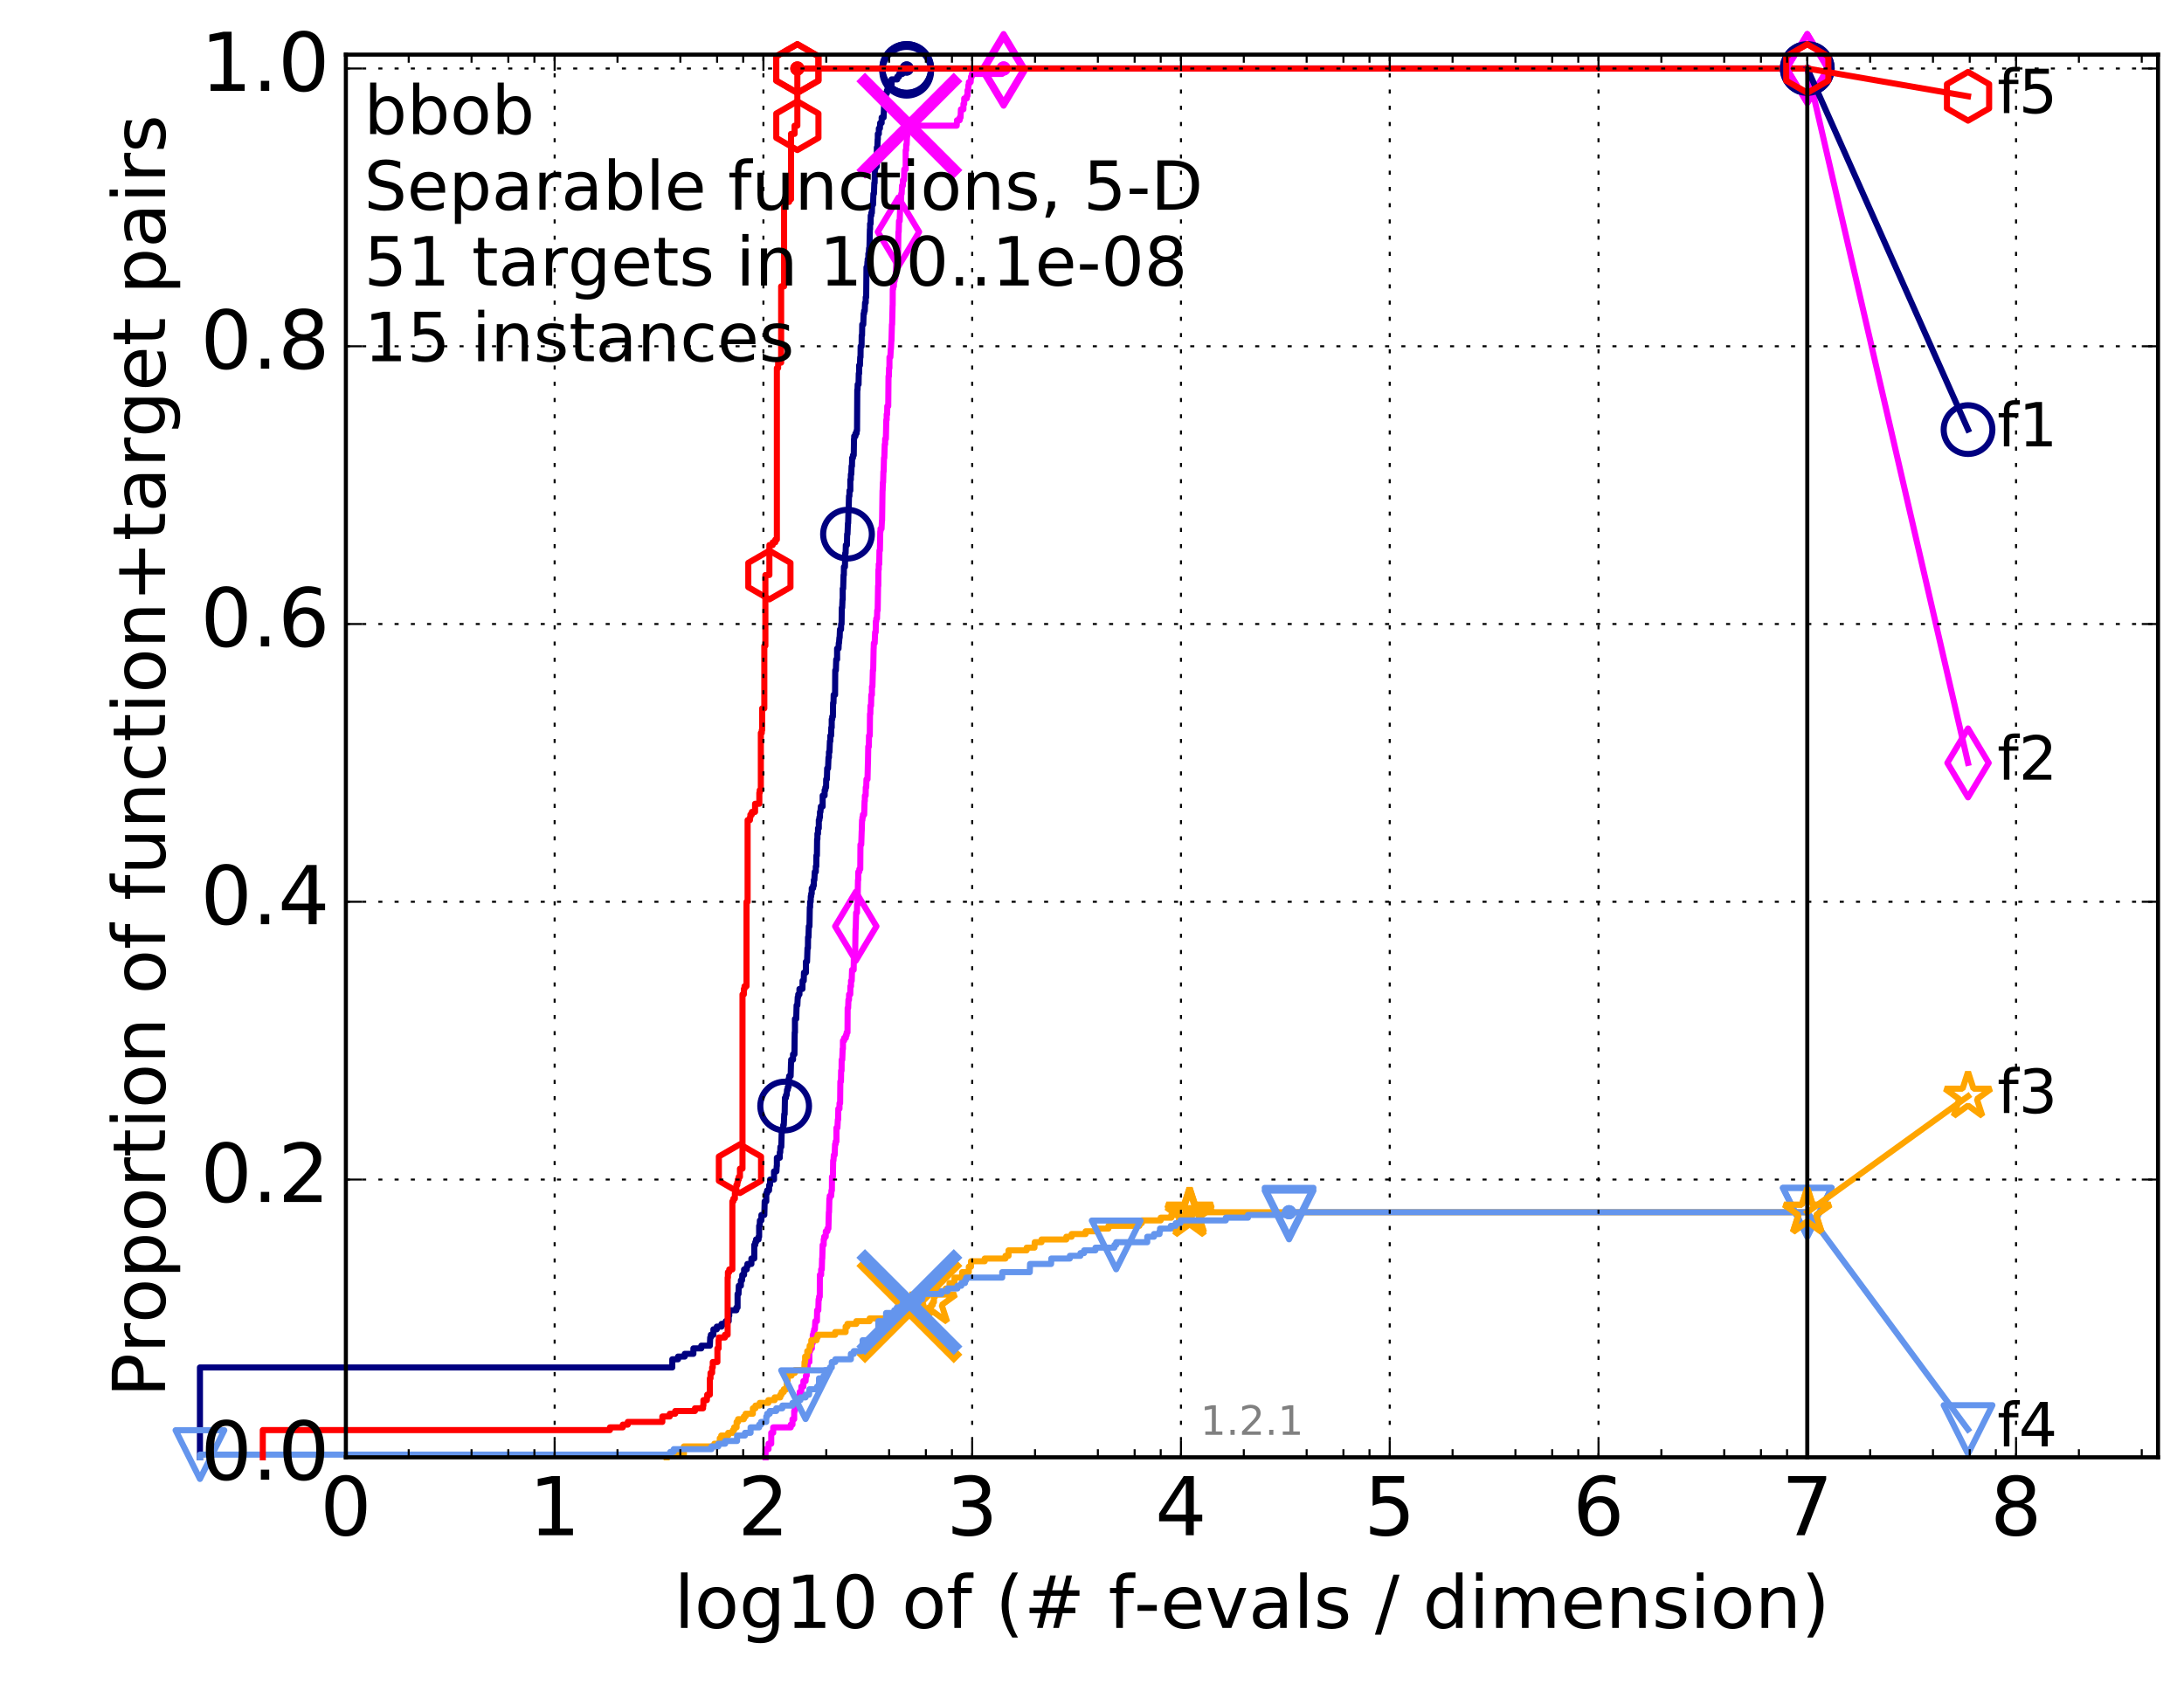 <?xml version="1.0" encoding="utf-8" standalone="no"?>
<!DOCTYPE svg PUBLIC "-//W3C//DTD SVG 1.1//EN"
  "http://www.w3.org/Graphics/SVG/1.1/DTD/svg11.dtd">
<!-- Created with matplotlib (http://matplotlib.org/) -->
<svg height="415pt" version="1.1" viewBox="0 0 538 415" width="538pt" xmlns="http://www.w3.org/2000/svg" xmlns:xlink="http://www.w3.org/1999/xlink">
 <defs>
  <style type="text/css">
*{stroke-linecap:butt;stroke-linejoin:round;stroke-miterlimit:100000;}
  </style>
 </defs>
 <g id="figure_1">
  <g id="patch_1">
   <path d="M 0 415.456 
L 538.8 415.456 
L 538.8 0 
L 0 0 
z
" style="fill:#ffffff;"/>
  </g>
  <g id="axes_1">
   <g id="patch_2">
    <path d="M 85.2 359.056 
L 531.6 359.056 
L 531.6 13.456 
L 85.2 13.456 
z
" style="fill:#ffffff;"/>
   </g>
   <g id="line2d_1">
    <defs>
     <path d="M 0 1.5 
C 0.398 1.5 0.779 1.342 1.061 1.061 
C 1.342 0.779 1.5 0.398 1.5 0 
C 1.5 -0.398 1.342 -0.779 1.061 -1.061 
C 0.779 -1.342 0.398 -1.5 0 -1.5 
C -0.398 -1.5 -0.779 -1.342 -1.061 -1.061 
C -1.342 -0.779 -1.5 -0.398 -1.5 0 
C -1.5 0.398 -1.342 0.779 -1.061 1.061 
C -0.779 1.342 -0.398 1.5 0 1.5 
z
" id="m9d53761c47" style="stroke:#000080;stroke-width:0.5;"/>
    </defs>
    <g>
     <use style="fill:#000080;stroke:#000080;stroke-width:0.5;" x="223.351" xlink:href="#m9d53761c47" y="16.878"/>
     <use style="fill:#000080;stroke:#000080;stroke-width:0.5;" x="223.351" xlink:href="#m9d53761c47" y="16.878"/>
    </g>
   </g>
   <g id="line2d_2">
    <path d="M 49.253 359.056 
L 49.253 336.915 
L 165.608 336.915 
L 165.608 334.903 
L 167.026 334.903 
L 167.026 334.232 
L 168.681 334.232 
L 168.681 333.561 
L 170.81 333.561 
L 170.81 332.219 
L 172.754 332.219 
L 172.754 331.548 
L 174.866 331.548 
L 174.947 329.535 
L 175.107 329.535 
L 175.107 328.864 
L 175.736 328.864 
L 175.736 327.522 
L 176.573 327.522 
L 176.573 326.851 
L 177.738 326.851 
L 177.738 326.18 
L 178.777 326.18 
L 178.777 325.509 
L 179.509 325.509 
L 179.509 324.168 
L 179.64 324.168 
L 179.64 322.826 
L 181.392 322.826 
L 181.392 322.155 
L 181.691 322.155 
L 181.691 318.8 
L 181.928 318.8 
L 181.986 316.787 
L 182.508 316.787 
L 182.508 315.445 
L 182.792 315.445 
L 182.849 314.104 
L 183.295 314.104 
L 183.295 312.762 
L 183.949 312.762 
L 183.949 312.091 
L 184.11 312.091 
L 184.11 311.42 
L 185.1 311.42 
L 185.1 310.078 
L 185.803 310.078 
L 185.803 306.723 
L 186.049 306.723 
L 186.049 306.052 
L 186.243 306.052 
L 186.243 305.381 
L 186.864 305.381 
L 186.864 304.71 
L 187.005 304.71 
L 187.005 302.027 
L 187.145 302.027 
L 187.192 300.685 
L 187.56 300.685 
L 187.56 299.343 
L 188.279 299.343 
L 188.368 295.988 
L 188.761 295.988 
L 188.761 293.975 
L 188.976 293.975 
L 188.976 293.304 
L 189.443 293.304 
L 189.485 291.963 
L 189.693 291.963 
L 189.693 290.621 
L 190.668 290.621 
L 190.668 288.608 
L 191.256 288.608 
L 191.334 287.266 
L 191.372 287.266 
L 191.372 285.253 
L 192.092 285.253 
L 192.092 283.911 
L 192.204 283.911 
L 192.241 282.569 
L 192.462 282.569 
L 192.572 278.544 
L 192.934 278.544 
L 192.934 277.202 
L 193.077 277.202 
L 193.184 274.518 
L 193.29 274.518 
L 193.36 270.493 
L 193.606 270.493 
L 193.606 269.822 
L 193.779 269.822 
L 193.883 268.48 
L 194.054 268.48 
L 194.054 267.809 
L 194.258 267.809 
L 194.258 265.796 
L 194.393 265.796 
L 194.393 265.125 
L 194.76 265.125 
L 194.859 261.77 
L 194.892 261.77 
L 194.892 261.099 
L 195.348 261.099 
L 195.348 259.758 
L 195.7 259.758 
L 195.763 254.39 
L 195.826 254.39 
L 195.826 251.035 
L 196.139 251.035 
L 196.232 247.681 
L 196.418 247.681 
L 196.51 245.668 
L 196.632 245.668 
L 196.632 244.997 
L 196.934 244.997 
L 196.934 243.655 
L 197.672 243.655 
L 197.701 241.642 
L 197.989 241.642 
L 198.046 239.629 
L 198.527 239.629 
L 198.527 236.946 
L 198.805 236.946 
L 198.915 233.591 
L 199.024 233.591 
L 199.052 230.907 
L 199.161 230.907 
L 199.242 228.223 
L 199.404 228.223 
L 199.484 223.527 
L 199.565 223.527 
L 199.565 222.185 
L 199.698 222.185 
L 199.724 220.843 
L 199.83 220.843 
L 199.83 220.172 
L 199.961 220.172 
L 199.961 218.83 
L 200.3 218.83 
L 200.3 218.159 
L 200.48 218.159 
L 200.48 216.818 
L 200.607 216.818 
L 200.709 214.805 
L 200.961 214.805 
L 200.961 213.463 
L 201.086 213.463 
L 201.111 210.779 
L 201.235 210.779 
L 201.284 206.753 
L 201.358 206.753 
L 201.358 205.412 
L 201.506 205.412 
L 201.506 204.07 
L 201.701 204.07 
L 201.701 202.057 
L 201.846 202.057 
L 201.846 201.386 
L 201.99 201.386 
L 201.99 200.044 
L 202.109 200.044 
L 202.204 198.702 
L 202.65 198.702 
L 202.65 196.018 
L 203.133 196.018 
L 203.133 194.677 
L 203.314 194.677 
L 203.314 194.006 
L 203.494 194.006 
L 203.516 191.993 
L 203.694 191.993 
L 203.761 189.309 
L 203.981 189.309 
L 204.09 186.625 
L 204.199 186.625 
L 204.199 185.283 
L 204.329 185.283 
L 204.436 182.6 
L 204.543 182.6 
L 204.543 181.258 
L 204.735 181.258 
L 204.777 179.245 
L 204.882 179.245 
L 204.882 177.232 
L 205.008 177.232 
L 205.008 176.561 
L 205.175 176.561 
L 205.216 173.207 
L 205.32 173.207 
L 205.361 171.194 
L 205.708 171.194 
L 205.749 165.155 
L 205.91 165.155 
L 205.99 162.472 
L 206.209 162.472 
L 206.209 159.788 
L 206.563 159.788 
L 206.621 158.446 
L 206.68 158.446 
L 206.777 157.104 
L 206.834 157.104 
L 206.911 155.091 
L 207.179 155.091 
L 207.198 153.749 
L 207.311 153.749 
L 207.368 149.724 
L 207.461 149.724 
L 207.536 147.711 
L 207.592 147.711 
L 207.592 145.027 
L 207.704 145.027 
L 207.796 141.673 
L 207.87 141.673 
L 207.888 139.66 
L 208.144 139.66 
L 208.199 136.305 
L 208.307 136.305 
L 208.361 134.292 
L 208.63 134.292 
L 208.683 131.608 
L 208.771 131.608 
L 208.877 128.925 
L 208.93 128.925 
L 209.017 125.57 
L 209.052 125.57 
L 209.139 122.215 
L 209.243 122.215 
L 209.261 120.873 
L 209.467 120.873 
L 209.467 118.19 
L 209.587 118.19 
L 209.604 116.848 
L 209.706 116.848 
L 209.773 114.835 
L 209.875 114.835 
L 209.908 112.822 
L 210.109 112.822 
L 210.109 112.151 
L 210.308 112.151 
L 210.374 108.126 
L 210.423 108.126 
L 210.423 107.455 
L 210.732 107.455 
L 210.732 106.784 
L 211.006 106.784 
L 211.006 106.113 
L 211.118 106.113 
L 211.181 96.049 
L 211.244 96.049 
L 211.276 94.707 
L 211.496 94.707 
L 211.543 92.023 
L 211.636 92.023 
L 211.636 90.01 
L 211.838 90.01 
L 211.899 87.998 
L 211.976 87.998 
L 212.006 85.314 
L 212.235 85.314 
L 212.265 82.63 
L 212.355 82.63 
L 212.4 79.946 
L 212.654 79.946 
L 212.743 77.263 
L 212.861 77.263 
L 212.861 76.592 
L 213.022 76.592 
L 213.095 74.579 
L 213.255 74.579 
L 213.255 73.237 
L 213.37 73.237 
L 213.442 65.857 
L 213.614 65.857 
L 213.685 64.515 
L 213.741 64.515 
L 213.741 63.844 
L 213.91 63.844 
L 213.91 62.502 
L 214.022 62.502 
L 214.092 61.16 
L 214.175 61.16 
L 214.286 56.463 
L 214.328 56.463 
L 214.328 55.122 
L 214.465 55.122 
L 214.492 53.109 
L 214.642 53.109 
L 214.642 52.438 
L 214.778 52.438 
L 214.832 50.425 
L 215.059 50.425 
L 215.153 47.741 
L 215.285 47.741 
L 215.377 45.058 
L 215.456 45.058 
L 215.508 41.703 
L 215.626 41.703 
L 215.626 41.032 
L 215.987 41.032 
L 215.999 36.335 
L 216.127 36.335 
L 216.203 34.323 
L 216.241 34.323 
L 216.241 32.981 
L 216.493 32.981 
L 216.493 31.639 
L 216.754 31.639 
L 216.815 30.297 
L 217.182 30.297 
L 217.182 28.955 
L 217.662 28.955 
L 217.769 26.271 
L 217.863 26.271 
L 217.91 23.588 
L 218.213 23.588 
L 218.213 22.917 
L 218.501 22.917 
L 218.501 22.246 
L 218.671 22.246 
L 218.671 20.904 
L 219.626 20.904 
L 219.626 19.562 
L 221.027 19.562 
L 221.027 18.891 
L 221.482 18.891 
L 221.482 18.22 
L 222.306 18.22 
L 222.306 17.549 
L 223.351 17.549 
L 223.351 16.878 
L 445.2 16.878 
L 445.2 16.878 
" style="fill:none;stroke:#000080;stroke-linecap:square;stroke-width:1.5;"/>
   </g>
   <g id="line2d_3">
    <defs>
     <path d="M 0 6 
C 1.591 6 3.117 5.368 4.243 4.243 
C 5.368 3.117 6 1.591 6 0 
C 6 -1.591 5.368 -3.117 4.243 -4.243 
C 3.117 -5.368 1.591 -6 0 -6 
C -1.591 -6 -3.117 -5.368 -4.243 -4.243 
C -5.368 -3.117 -6 -1.591 -6 0 
C -6 1.591 -5.368 3.117 -4.243 4.243 
C -3.117 5.368 -1.591 6 0 6 
z
" id="m4f4328c6d3" style="stroke:#000080;stroke-width:1.5;"/>
    </defs>
    <g>
     <use style="fill:none;stroke:#000080;stroke-width:1.5;" x="193.29" xlink:href="#m4f4328c6d3" y="272.505"/>
     <use style="fill:none;stroke:#000080;stroke-width:1.5;" x="208.771" xlink:href="#m4f4328c6d3" y="131.608"/>
     <use style="fill:none;stroke:#000080;stroke-width:1.5;" x="223.351" xlink:href="#m4f4328c6d3" y="17.549"/>
     <use style="fill:none;stroke:#000080;stroke-width:1.5;" x="223.351" xlink:href="#m4f4328c6d3" y="16.878"/>
     <use style="fill:none;stroke:#000080;stroke-width:1.5;" x="223.351" xlink:href="#m4f4328c6d3" y="16.878"/>
     <use style="fill:none;stroke:#000080;stroke-width:1.5;" x="445.2" xlink:href="#m4f4328c6d3" y="16.878"/>
    </g>
   </g>
   <g id="line2d_4"/>
   <g id="line2d_5">
    <defs>
     <path d="M 0 1.5 
C 0.398 1.5 0.779 1.342 1.061 1.061 
C 1.342 0.779 1.5 0.398 1.5 0 
C 1.5 -0.398 1.342 -0.779 1.061 -1.061 
C 0.779 -1.342 0.398 -1.5 0 -1.5 
C -0.398 -1.5 -0.779 -1.342 -1.061 -1.061 
C -1.342 -0.779 -1.5 -0.398 -1.5 0 
C -1.5 0.398 -1.342 0.779 -1.061 1.061 
C -0.779 1.342 -0.398 1.5 0 1.5 
z
" id="m5db0b9240b" style="stroke:#ff00ff;stroke-width:0.5;"/>
    </defs>
    <g>
     <use style="fill:#ff00ff;stroke:#ff00ff;stroke-width:0.5;" x="247.223" xlink:href="#m5db0b9240b" y="16.878"/>
     <use style="fill:#ff00ff;stroke:#ff00ff;stroke-width:0.5;" x="247.223" xlink:href="#m5db0b9240b" y="16.878"/>
    </g>
   </g>
   <g id="line2d_6">
    <path d="M 188.587 359.056 
L 188.587 357.044 
L 189.316 357.044 
L 189.316 355.702 
L 189.982 355.702 
L 189.982 353.018 
L 190.468 353.018 
L 190.468 351.676 
L 194.793 351.676 
L 194.793 351.005 
L 195.219 351.005 
L 195.219 349.663 
L 195.636 349.663 
L 195.636 347.65 
L 195.795 347.65 
L 195.795 346.979 
L 196.139 346.979 
L 196.139 346.309 
L 196.51 346.309 
L 196.51 344.967 
L 196.783 344.967 
L 196.783 344.296 
L 196.994 344.296 
L 196.994 342.954 
L 197.38 342.954 
L 197.409 341.612 
L 197.903 341.612 
L 197.903 340.27 
L 198.443 340.27 
L 198.527 338.928 
L 198.722 338.928 
L 198.722 337.586 
L 198.887 337.586 
L 198.997 335.574 
L 199.377 335.574 
L 199.377 332.89 
L 199.591 332.89 
L 199.591 332.219 
L 199.987 332.219 
L 199.987 330.877 
L 200.222 330.877 
L 200.222 328.864 
L 200.403 328.864 
L 200.403 328.193 
L 200.556 328.193 
L 200.556 327.522 
L 200.734 327.522 
L 200.835 325.509 
L 201.235 325.509 
L 201.284 322.826 
L 201.579 322.826 
L 201.652 320.142 
L 201.773 320.142 
L 201.773 319.471 
L 201.942 319.471 
L 201.966 314.104 
L 202.275 314.104 
L 202.275 312.762 
L 202.44 312.762 
L 202.51 310.078 
L 202.557 310.078 
L 202.65 306.723 
L 202.904 306.723 
L 202.904 305.381 
L 203.019 305.381 
L 203.019 304.71 
L 203.404 304.71 
L 203.427 303.369 
L 203.827 303.369 
L 203.827 302.698 
L 204.068 302.698 
L 204.177 298.672 
L 204.221 298.672 
L 204.307 295.317 
L 204.393 295.317 
L 204.393 294.646 
L 204.756 294.646 
L 204.819 293.304 
L 204.924 293.304 
L 204.945 289.95 
L 205.175 289.95 
L 205.237 285.924 
L 205.32 285.924 
L 205.402 284.582 
L 205.606 284.582 
L 205.708 281.899 
L 205.849 281.899 
L 205.849 281.228 
L 206.05 281.228 
L 206.05 277.873 
L 206.288 277.873 
L 206.387 275.86 
L 206.465 275.86 
L 206.504 273.176 
L 206.796 273.176 
L 206.796 271.834 
L 206.95 271.834 
L 207.007 266.467 
L 207.16 266.467 
L 207.198 263.783 
L 207.311 263.783 
L 207.33 261.099 
L 207.48 261.099 
L 207.574 258.416 
L 207.648 258.416 
L 207.648 256.403 
L 207.943 256.403 
L 207.943 255.732 
L 208.361 255.732 
L 208.361 255.061 
L 208.558 255.061 
L 208.558 254.39 
L 208.771 254.39 
L 208.807 248.352 
L 208.93 248.352 
L 209 246.339 
L 209.139 246.339 
L 209.157 244.997 
L 209.45 244.997 
L 209.484 242.984 
L 209.638 242.984 
L 209.638 241.642 
L 209.807 241.642 
L 209.891 238.958 
L 210.291 238.958 
L 210.324 236.275 
L 210.472 236.275 
L 210.521 234.262 
L 210.668 234.262 
L 210.749 228.894 
L 210.797 228.894 
L 210.894 224.869 
L 211.102 224.869 
L 211.133 222.856 
L 211.244 222.856 
L 211.355 216.818 
L 211.418 216.818 
L 211.433 214.805 
L 211.683 214.805 
L 211.683 214.134 
L 211.914 214.134 
L 211.961 208.095 
L 212.159 208.095 
L 212.265 204.741 
L 212.28 204.741 
L 212.355 202.057 
L 212.445 202.057 
L 212.445 201.386 
L 212.565 201.386 
L 212.565 200.715 
L 212.876 200.715 
L 212.979 197.36 
L 213.037 197.36 
L 213.052 196.018 
L 213.241 196.018 
L 213.269 194.006 
L 213.385 194.006 
L 213.442 191.993 
L 213.699 191.993 
L 213.798 187.967 
L 213.812 187.967 
L 213.882 183.942 
L 214.036 183.942 
L 214.064 181.258 
L 214.259 181.258 
L 214.314 175.89 
L 214.396 175.89 
L 214.424 173.878 
L 214.574 173.878 
L 214.629 171.194 
L 214.791 171.194 
L 214.791 169.181 
L 214.912 169.181 
L 215.019 165.155 
L 215.099 165.155 
L 215.206 159.788 
L 215.219 159.788 
L 215.259 158.446 
L 215.469 158.446 
L 215.574 155.762 
L 215.716 155.762 
L 215.755 153.078 
L 215.858 153.078 
L 215.858 152.408 
L 216.038 152.408 
L 216.089 150.395 
L 216.203 150.395 
L 216.304 144.356 
L 216.355 144.356 
L 216.392 140.331 
L 216.468 140.331 
L 216.468 138.989 
L 216.592 138.989 
L 216.642 135.634 
L 216.754 135.634 
L 216.84 130.938 
L 216.902 130.938 
L 216.902 130.267 
L 217.158 130.267 
L 217.255 128.254 
L 217.291 128.254 
L 217.399 120.873 
L 217.423 120.873 
L 217.483 118.861 
L 217.543 118.861 
L 217.614 116.177 
L 217.674 116.177 
L 217.757 112.822 
L 217.839 112.822 
L 217.945 109.468 
L 218.039 109.468 
L 218.039 108.126 
L 218.224 108.126 
L 218.328 103.429 
L 218.42 103.429 
L 218.42 102.087 
L 218.535 102.087 
L 218.569 100.074 
L 218.807 100.074 
L 218.875 92.694 
L 218.976 92.694 
L 218.998 90.681 
L 219.098 90.681 
L 219.109 87.998 
L 219.331 87.998 
L 219.43 85.985 
L 219.473 85.985 
L 219.572 83.972 
L 219.604 83.972 
L 219.713 79.946 
L 219.767 79.946 
L 219.875 75.25 
L 219.896 75.25 
L 219.918 71.224 
L 220.014 71.224 
L 220.014 70.553 
L 220.184 70.553 
L 220.237 69.211 
L 220.385 69.211 
L 220.385 68.54 
L 220.563 68.54 
L 220.563 67.869 
L 220.677 67.869 
L 220.77 65.186 
L 220.832 65.186 
L 220.832 64.515 
L 220.976 64.515 
L 221.006 63.173 
L 221.098 63.173 
L 221.098 62.502 
L 221.23 62.502 
L 221.321 57.134 
L 221.381 57.134 
L 221.452 54.451 
L 221.621 54.451 
L 221.72 51.767 
L 221.74 51.767 
L 221.75 49.754 
L 221.957 49.754 
L 222.005 47.741 
L 222.113 47.741 
L 222.2 45.728 
L 222.422 45.728 
L 222.422 44.387 
L 222.689 44.387 
L 222.764 41.703 
L 223.102 41.703 
L 223.102 37.006 
L 223.222 37.006 
L 223.232 35.664 
L 223.342 35.664 
L 223.425 33.652 
L 223.471 33.652 
L 223.507 31.639 
L 223.951 31.639 
L 223.951 30.968 
L 235.671 30.968 
L 235.745 29.626 
L 236.401 29.626 
L 236.401 28.955 
L 236.62 28.955 
L 236.707 26.942 
L 237.32 26.942 
L 237.33 25.6 
L 237.516 25.6 
L 237.521 24.258 
L 238.146 24.258 
L 238.146 23.588 
L 238.331 23.588 
L 238.331 22.246 
L 238.49 22.246 
L 238.565 20.904 
L 238.667 20.904 
L 238.667 20.233 
L 239.103 20.233 
L 239.198 18.891 
L 239.396 18.891 
L 239.396 18.22 
L 246.838 18.22 
L 246.838 17.549 
L 247.223 17.549 
L 247.223 16.878 
L 445.2 16.878 
L 445.2 16.878 
" style="fill:none;stroke:#ff00ff;stroke-linecap:square;stroke-width:1.5;"/>
   </g>
   <g id="line2d_7">
    <defs>
     <path d="M -0 8.485 
L 5.091 0 
L 0 -8.485 
L -5.091 -0 
z
" id="me86133079b" style="stroke:#ff00ff;stroke-linejoin:miter;stroke-width:1.5;"/>
    </defs>
    <g>
     <use style="fill:none;stroke:#ff00ff;stroke-linejoin:miter;stroke-width:1.5;" x="210.813" xlink:href="#me86133079b" y="228.223"/>
     <use style="fill:none;stroke:#ff00ff;stroke-linejoin:miter;stroke-width:1.5;" x="221.321" xlink:href="#me86133079b" y="57.134"/>
     <use style="fill:none;stroke:#ff00ff;stroke-linejoin:miter;stroke-width:1.5;" x="247.223" xlink:href="#me86133079b" y="17.549"/>
     <use style="fill:none;stroke:#ff00ff;stroke-linejoin:miter;stroke-width:1.5;" x="247.223" xlink:href="#me86133079b" y="16.878"/>
     <use style="fill:none;stroke:#ff00ff;stroke-linejoin:miter;stroke-width:1.5;" x="445.2" xlink:href="#me86133079b" y="16.878"/>
    </g>
   </g>
   <g id="line2d_8"/>
   <g id="line2d_9">
    <path clip-path="url(#p57c6cc43b4)" d="M 224.013 30.968 
" style="fill:none;stroke:#ff00ff;stroke-linecap:square;"/>
    <defs>
     <path d="M -12 12 
L 12 -12 
M -12 -12 
L 12 12 
" id="m0b901aa7e7" style="stroke:#ff00ff;stroke-width:3.0;"/>
    </defs>
    <g clip-path="url(#p57c6cc43b4)">
     <use style="fill:#ff00ff;stroke:#ff00ff;stroke-width:3.0;" x="224.013" xlink:href="#m0b901aa7e7" y="30.968"/>
    </g>
   </g>
   <g id="line2d_10">
    <defs>
     <path d="M 0 1.5 
C 0.398 1.5 0.779 1.342 1.061 1.061 
C 1.342 0.779 1.5 0.398 1.5 0 
C 1.5 -0.398 1.342 -0.779 1.061 -1.061 
C 0.779 -1.342 0.398 -1.5 0 -1.5 
C -0.398 -1.5 -0.779 -1.342 -1.061 -1.061 
C -1.342 -0.779 -1.5 -0.398 -1.5 0 
C -1.5 0.398 -1.342 0.779 -1.061 1.061 
C -0.779 1.342 -0.398 1.5 0 1.5 
z
" id="m488c8c9464" style="stroke:#ffa500;stroke-width:0.5;"/>
    </defs>
    <g>
     <use style="fill:#ffa500;stroke:#ffa500;stroke-width:0.5;" x="293.037" xlink:href="#m488c8c9464" y="298.672"/>
     <use style="fill:#ffa500;stroke:#ffa500;stroke-width:0.5;" x="293.037" xlink:href="#m488c8c9464" y="298.672"/>
    </g>
   </g>
   <g id="line2d_11">
    <path d="M 164.223 359.056 
L 164.223 358.385 
L 168.468 358.385 
L 168.468 356.373 
L 175.967 356.373 
L 175.967 355.702 
L 177.308 355.702 
L 177.308 354.36 
L 177.666 354.36 
L 177.666 353.689 
L 179.378 353.689 
L 179.378 353.018 
L 180.533 353.018 
L 180.533 352.347 
L 180.844 352.347 
L 180.844 351.676 
L 181.452 351.676 
L 181.452 350.334 
L 181.81 350.334 
L 181.81 349.663 
L 183.24 349.663 
L 183.24 348.992 
L 183.679 348.992 
L 183.679 348.321 
L 185.454 348.321 
L 185.454 346.979 
L 186.097 346.979 
L 186.097 346.309 
L 187.145 346.309 
L 187.145 345.638 
L 189.274 345.638 
L 189.274 344.967 
L 190.826 344.967 
L 190.826 344.296 
L 192.204 344.296 
L 192.204 343.625 
L 192.535 343.625 
L 192.535 342.954 
L 193.077 342.954 
L 193.077 342.283 
L 193.779 342.283 
L 193.848 340.27 
L 194.02 340.27 
L 194.02 338.928 
L 194.99 338.928 
L 194.99 338.257 
L 195.795 338.257 
L 195.795 337.586 
L 198.132 337.586 
L 198.189 335.574 
L 198.33 335.574 
L 198.33 334.232 
L 198.86 334.232 
L 198.86 332.89 
L 199.377 332.89 
L 199.458 331.548 
L 199.856 331.548 
L 199.856 330.206 
L 201.161 330.206 
L 201.161 329.535 
L 201.408 329.535 
L 201.408 328.864 
L 205.728 328.864 
L 205.728 328.193 
L 208.307 328.193 
L 208.307 326.851 
L 208.754 326.851 
L 208.754 326.18 
L 210.942 326.18 
L 210.942 325.509 
L 214.217 325.509 
L 214.217 324.839 
L 221.291 324.839 
L 221.291 324.168 
L 222.297 324.168 
L 222.297 323.497 
L 223.407 323.497 
L 223.407 322.826 
L 228.802 322.826 
L 228.802 322.155 
L 229.399 322.155 
L 229.399 321.484 
L 229.788 321.484 
L 229.788 320.813 
L 230.063 320.813 
L 230.063 319.471 
L 230.347 319.471 
L 230.414 318.129 
L 232.965 318.129 
L 232.965 317.458 
L 233.902 317.458 
L 233.902 316.116 
L 235.129 316.116 
L 235.129 314.774 
L 237.013 314.774 
L 237.013 313.433 
L 238.653 313.433 
L 238.653 312.091 
L 239.193 312.091 
L 239.193 310.749 
L 242.568 310.749 
L 242.568 310.078 
L 247.686 310.078 
L 247.686 309.407 
L 248.44 309.407 
L 248.44 308.065 
L 252.9 308.065 
L 252.9 307.394 
L 254.826 307.394 
L 254.893 306.052 
L 256.566 306.052 
L 256.566 305.381 
L 262.67 305.381 
L 262.67 304.71 
L 263.977 304.71 
L 263.977 304.039 
L 267.428 304.039 
L 267.428 303.369 
L 270.416 303.369 
L 270.416 302.698 
L 273.052 302.698 
L 273.052 302.027 
L 280.683 302.027 
L 280.683 301.356 
L 281.276 301.356 
L 281.276 300.685 
L 285.919 300.685 
L 285.919 300.014 
L 288.537 300.014 
L 288.537 299.343 
L 293.037 299.343 
L 293.037 298.672 
L 445.2 298.672 
L 445.2 298.672 
" style="fill:none;stroke:#ffa500;stroke-linecap:square;stroke-width:1.5;"/>
   </g>
   <g id="line2d_12">
    <defs>
     <path d="M 0 -6 
L -1.347 -1.854 
L -5.706 -1.854 
L -2.18 0.708 
L -3.527 4.854 
L -0 2.292 
L 3.527 4.854 
L 2.18 0.708 
L 5.706 -1.854 
L 1.347 -1.854 
z
" id="m2c939c7de0" style="stroke:#ffa500;stroke-linejoin:bevel;stroke-width:1.5;"/>
    </defs>
    <g>
     <use style="fill:none;stroke:#ffa500;stroke-linejoin:bevel;stroke-width:1.5;" x="229.788" xlink:href="#m2c939c7de0" y="320.813"/>
     <use style="fill:none;stroke:#ffa500;stroke-linejoin:bevel;stroke-width:1.5;" x="293.037" xlink:href="#m2c939c7de0" y="299.343"/>
     <use style="fill:none;stroke:#ffa500;stroke-linejoin:bevel;stroke-width:1.5;" x="293.037" xlink:href="#m2c939c7de0" y="298.672"/>
     <use style="fill:none;stroke:#ffa500;stroke-linejoin:bevel;stroke-width:1.5;" x="293.037" xlink:href="#m2c939c7de0" y="298.672"/>
     <use style="fill:none;stroke:#ffa500;stroke-linejoin:bevel;stroke-width:1.5;" x="445.2" xlink:href="#m2c939c7de0" y="298.672"/>
    </g>
   </g>
   <g id="line2d_13"/>
   <g id="line2d_14">
    <path clip-path="url(#p57c6cc43b4)" d="M 224.013 322.826 
" style="fill:none;stroke:#ffa500;stroke-linecap:square;"/>
    <defs>
     <path d="M -12 12 
L 12 -12 
M -12 -12 
L 12 12 
" id="mc0b89c21d5" style="stroke:#ffa500;stroke-width:3.0;"/>
    </defs>
    <g clip-path="url(#p57c6cc43b4)">
     <use style="fill:#ffa500;stroke:#ffa500;stroke-width:3.0;" x="224.013" xlink:href="#mc0b89c21d5" y="322.826"/>
    </g>
   </g>
   <g id="line2d_15">
    <defs>
     <path d="M 0 1.5 
C 0.398 1.5 0.779 1.342 1.061 1.061 
C 1.342 0.779 1.5 0.398 1.5 0 
C 1.5 -0.398 1.342 -0.779 1.061 -1.061 
C 0.779 -1.342 0.398 -1.5 0 -1.5 
C -0.398 -1.5 -0.779 -1.342 -1.061 -1.061 
C -1.342 -0.779 -1.5 -0.398 -1.5 0 
C -1.5 0.398 -1.342 0.779 -1.061 1.061 
C -0.779 1.342 -0.398 1.5 0 1.5 
z
" id="m07306609d3" style="stroke:#6495ed;stroke-width:0.5;"/>
    </defs>
    <g>
     <use style="fill:#6495ed;stroke:#6495ed;stroke-width:0.5;" x="317.546" xlink:href="#m07306609d3" y="298.672"/>
     <use style="fill:#6495ed;stroke:#6495ed;stroke-width:0.5;" x="317.546" xlink:href="#m07306609d3" y="298.672"/>
    </g>
   </g>
   <g id="line2d_16">
    <path d="M 49.253 359.056 
L 49.253 358.385 
L 165.114 358.385 
L 165.114 357.714 
L 165.971 357.714 
L 165.971 357.044 
L 175.266 357.044 
L 175.266 356.373 
L 176.944 356.373 
L 176.944 355.702 
L 178.641 355.702 
L 178.641 355.031 
L 181.572 355.031 
L 181.572 353.689 
L 183.515 353.689 
L 183.515 353.018 
L 184.895 353.018 
L 184.895 351.676 
L 187.005 351.676 
L 187.005 351.005 
L 187.469 351.005 
L 187.469 350.334 
L 188.761 350.334 
L 188.761 348.992 
L 188.976 348.992 
L 188.976 348.321 
L 189.61 348.321 
L 189.61 347.65 
L 191.218 347.65 
L 191.218 346.979 
L 192.717 346.979 
L 192.717 346.309 
L 195.219 346.309 
L 195.219 345.638 
L 196.139 345.638 
L 196.139 344.967 
L 197.173 344.967 
L 197.173 344.296 
L 198.443 344.296 
L 198.443 343.625 
L 199.296 343.625 
L 199.404 342.283 
L 201.284 342.283 
L 201.284 341.612 
L 201.749 341.612 
L 201.749 339.599 
L 202.881 339.599 
L 202.881 338.928 
L 203.269 338.928 
L 203.269 337.586 
L 204.436 337.586 
L 204.436 336.915 
L 204.903 336.915 
L 204.903 335.574 
L 205.769 335.574 
L 205.769 334.903 
L 209.604 334.903 
L 209.604 333.561 
L 210.324 333.561 
L 210.324 332.89 
L 212.265 332.89 
L 212.265 332.219 
L 212.49 332.219 
L 212.49 330.206 
L 215.6 330.206 
L 215.6 328.864 
L 216.367 328.864 
L 216.367 325.509 
L 218.271 325.509 
L 218.271 323.497 
L 220.29 323.497 
L 220.29 322.826 
L 220.914 322.826 
L 220.914 322.155 
L 222.46 322.155 
L 222.46 320.813 
L 226.399 320.813 
L 226.399 320.142 
L 227.126 320.142 
L 227.126 319.471 
L 227.304 319.471 
L 227.304 318.8 
L 231.924 318.8 
L 231.924 318.129 
L 233.432 318.129 
L 233.432 317.458 
L 235.851 317.458 
L 235.851 316.787 
L 236.808 316.787 
L 236.808 316.116 
L 237.711 316.116 
L 237.711 315.445 
L 237.999 315.445 
L 237.999 314.774 
L 246.882 314.774 
L 246.882 313.433 
L 253.673 313.433 
L 253.737 311.42 
L 258.924 311.42 
L 258.974 310.078 
L 263.545 310.078 
L 263.545 309.407 
L 266.151 309.407 
L 266.151 308.736 
L 267.058 308.736 
L 267.058 308.065 
L 269.847 308.065 
L 269.847 307.394 
L 274.523 307.394 
L 274.523 306.723 
L 274.954 306.723 
L 274.954 306.052 
L 282.61 306.052 
L 282.61 304.71 
L 284.268 304.71 
L 284.268 304.039 
L 285.636 304.039 
L 285.636 303.369 
L 285.758 303.369 
L 285.758 302.698 
L 288.409 302.698 
L 288.409 302.027 
L 289.625 302.027 
L 289.625 301.356 
L 290.778 301.356 
L 290.778 300.685 
L 301.961 300.685 
L 301.961 300.014 
L 307.425 300.014 
L 307.425 299.343 
L 317.546 299.343 
L 317.546 298.672 
L 445.2 298.672 
L 445.2 298.672 
" style="fill:none;stroke:#6495ed;stroke-linecap:square;stroke-width:1.5;"/>
   </g>
   <g id="line2d_17">
    <defs>
     <path d="M -0 6 
L 6 -6 
L -6 -6 
z
" id="m433a6d7be8" style="stroke:#6495ed;stroke-linejoin:miter;stroke-width:1.5;"/>
    </defs>
    <g>
     <use style="fill:none;stroke:#6495ed;stroke-linejoin:miter;stroke-width:1.5;" x="49.253" xlink:href="#m433a6d7be8" y="358.385"/>
     <use style="fill:none;stroke:#6495ed;stroke-linejoin:miter;stroke-width:1.5;" x="198.443" xlink:href="#m433a6d7be8" y="343.625"/>
     <use style="fill:none;stroke:#6495ed;stroke-linejoin:miter;stroke-width:1.5;" x="274.954" xlink:href="#m433a6d7be8" y="306.723"/>
     <use style="fill:none;stroke:#6495ed;stroke-linejoin:miter;stroke-width:1.5;" x="317.546" xlink:href="#m433a6d7be8" y="299.343"/>
     <use style="fill:none;stroke:#6495ed;stroke-linejoin:miter;stroke-width:1.5;" x="317.546" xlink:href="#m433a6d7be8" y="298.672"/>
     <use style="fill:none;stroke:#6495ed;stroke-linejoin:miter;stroke-width:1.5;" x="445.2" xlink:href="#m433a6d7be8" y="298.672"/>
    </g>
   </g>
   <g id="line2d_18"/>
   <g id="line2d_19">
    <path clip-path="url(#p57c6cc43b4)" d="M 224.013 320.813 
" style="fill:none;stroke:#6495ed;stroke-linecap:square;"/>
    <defs>
     <path d="M -12 12 
L 12 -12 
M -12 -12 
L 12 12 
" id="mdc5e401c23" style="stroke:#6495ed;stroke-width:3.0;"/>
    </defs>
    <g clip-path="url(#p57c6cc43b4)">
     <use style="fill:#6495ed;stroke:#6495ed;stroke-width:3.0;" x="224.013" xlink:href="#mdc5e401c23" y="320.813"/>
    </g>
   </g>
   <g id="line2d_20">
    <defs>
     <path d="M 0 1.5 
C 0.398 1.5 0.779 1.342 1.061 1.061 
C 1.342 0.779 1.5 0.398 1.5 0 
C 1.5 -0.398 1.342 -0.779 1.061 -1.061 
C 0.779 -1.342 0.398 -1.5 0 -1.5 
C -0.398 -1.5 -0.779 -1.342 -1.061 -1.061 
C -1.342 -0.779 -1.5 -0.398 -1.5 0 
C -1.5 0.398 -1.342 0.779 -1.061 1.061 
C -0.779 1.342 -0.398 1.5 0 1.5 
z
" id="m9c92f1d47d" style="stroke:#ff0000;stroke-width:0.5;"/>
    </defs>
    <g>
     <use style="fill:#ff0000;stroke:#ff0000;stroke-width:0.5;" x="196.418" xlink:href="#m9c92f1d47d" y="16.878"/>
     <use style="fill:#ff0000;stroke:#ff0000;stroke-width:0.5;" x="196.418" xlink:href="#m9c92f1d47d" y="16.878"/>
    </g>
   </g>
   <g id="line2d_21">
    <path d="M 64.735 359.056 
L 64.735 352.347 
L 150.248 352.347 
L 150.248 351.676 
L 153.412 351.676 
L 153.412 351.005 
L 154.641 351.005 
L 154.641 350.334 
L 163.159 350.334 
L 163.159 348.992 
L 164.989 348.992 
L 164.989 348.321 
L 166.328 348.321 
L 166.328 347.65 
L 171.194 347.65 
L 171.194 346.979 
L 173.192 346.979 
L 173.192 346.309 
L 173.279 346.309 
L 173.279 344.967 
L 174.128 344.967 
L 174.128 344.296 
L 174.212 344.296 
L 174.212 343.625 
L 174.866 343.625 
L 174.866 339.599 
L 175.027 339.599 
L 175.027 338.257 
L 175.424 338.257 
L 175.424 336.915 
L 175.58 336.915 
L 175.58 335.574 
L 176.722 335.574 
L 176.722 332.219 
L 177.017 332.219 
L 177.017 330.206 
L 177.09 330.206 
L 177.09 329.535 
L 178.573 329.535 
L 178.573 328.864 
L 179.245 328.864 
L 179.245 314.774 
L 179.312 314.774 
L 179.312 313.433 
L 179.64 313.433 
L 179.64 312.762 
L 180.408 312.762 
L 180.408 295.988 
L 180.658 295.988 
L 180.658 295.317 
L 181.028 295.317 
L 181.028 293.975 
L 181.332 293.975 
L 181.332 292.634 
L 181.392 292.634 
L 181.392 291.963 
L 181.632 291.963 
L 181.632 291.292 
L 181.751 291.292 
L 181.751 290.621 
L 181.986 290.621 
L 181.986 289.95 
L 182.277 289.95 
L 182.277 287.937 
L 182.905 287.937 
L 182.905 244.997 
L 183.24 244.997 
L 183.24 243.655 
L 183.406 243.655 
L 183.406 242.984 
L 183.895 242.984 
L 183.895 222.185 
L 184.163 222.185 
L 184.163 202.057 
L 184.74 202.057 
L 184.74 201.386 
L 184.844 201.386 
L 184.844 200.715 
L 185.202 200.715 
L 185.202 200.044 
L 186 200.044 
L 186 198.031 
L 187.052 198.031 
L 187.052 195.348 
L 187.145 195.348 
L 187.145 194.677 
L 187.423 194.677 
L 187.423 180.587 
L 187.651 180.587 
L 187.651 179.916 
L 187.742 179.916 
L 187.742 174.548 
L 188.279 174.548 
L 188.279 159.117 
L 188.543 159.117 
L 188.543 141.673 
L 189.527 141.673 
L 189.527 134.292 
L 190.348 134.292 
L 190.348 133.621 
L 190.984 133.621 
L 190.984 132.95 
L 191.372 132.95 
L 191.372 90.681 
L 191.678 90.681 
L 191.678 89.339 
L 192.425 89.339 
L 192.425 70.553 
L 193.148 70.553 
L 193.148 49.754 
L 194.393 49.754 
L 194.393 49.083 
L 194.859 49.083 
L 194.859 32.981 
L 195.731 32.981 
L 195.731 30.968 
L 196.418 30.968 
L 196.418 16.878 
L 445.2 16.878 
" style="fill:none;stroke:#ff0000;stroke-linecap:square;stroke-width:1.5;"/>
   </g>
   <g id="line2d_22">
    <defs>
     <path d="M 0 -6 
L -5.196 -3 
L -5.196 3 
L -0 6 
L 5.196 3 
L 5.196 -3 
z
" id="m55418f5647" style="stroke:#ff0000;stroke-linejoin:miter;stroke-width:1.5;"/>
    </defs>
    <g>
     <use style="fill:none;stroke:#ff0000;stroke-linejoin:miter;stroke-width:1.5;" x="182.277" xlink:href="#m55418f5647" y="287.937"/>
     <use style="fill:none;stroke:#ff0000;stroke-linejoin:miter;stroke-width:1.5;" x="189.527" xlink:href="#m55418f5647" y="141.673"/>
     <use style="fill:none;stroke:#ff0000;stroke-linejoin:miter;stroke-width:1.5;" x="196.418" xlink:href="#m55418f5647" y="30.968"/>
     <use style="fill:none;stroke:#ff0000;stroke-linejoin:miter;stroke-width:1.5;" x="196.418" xlink:href="#m55418f5647" y="16.878"/>
     <use style="fill:none;stroke:#ff0000;stroke-linejoin:miter;stroke-width:1.5;" x="196.418" xlink:href="#m55418f5647" y="16.878"/>
     <use style="fill:none;stroke:#ff0000;stroke-linejoin:miter;stroke-width:1.5;" x="445.2" xlink:href="#m55418f5647" y="16.878"/>
    </g>
   </g>
   <g id="line2d_23"/>
   <g id="line2d_24">
    <path d="M 445.2 298.672 
L 484.8 352.213 
" style="fill:none;stroke:#6495ed;stroke-linecap:square;stroke-width:1.5;"/>
    <g>
     <use style="fill:none;stroke:#6495ed;stroke-linejoin:miter;stroke-width:1.5;" x="445.2" xlink:href="#m433a6d7be8" y="298.672"/>
     <use style="fill:none;stroke:#6495ed;stroke-linejoin:miter;stroke-width:1.5;" x="484.8" xlink:href="#m433a6d7be8" y="352.213"/>
    </g>
   </g>
   <g id="line2d_25">
    <path d="M 445.2 298.672 
L 484.8 270.09 
" style="fill:none;stroke:#ffa500;stroke-linecap:square;stroke-width:1.5;"/>
    <g>
     <use style="fill:none;stroke:#ffa500;stroke-linejoin:bevel;stroke-width:1.5;" x="445.2" xlink:href="#m2c939c7de0" y="298.672"/>
     <use style="fill:none;stroke:#ffa500;stroke-linejoin:bevel;stroke-width:1.5;" x="484.8" xlink:href="#m2c939c7de0" y="270.09"/>
    </g>
   </g>
   <g id="line2d_26">
    <path d="M 445.2 16.878 
L 484.8 187.967 
" style="fill:none;stroke:#ff00ff;stroke-linecap:square;stroke-width:1.5;"/>
    <g>
     <use style="fill:none;stroke:#ff00ff;stroke-linejoin:miter;stroke-width:1.5;" x="445.2" xlink:href="#me86133079b" y="16.878"/>
     <use style="fill:none;stroke:#ff00ff;stroke-linejoin:miter;stroke-width:1.5;" x="484.8" xlink:href="#me86133079b" y="187.967"/>
    </g>
   </g>
   <g id="line2d_27">
    <path d="M 445.2 16.878 
L 484.8 105.844 
" style="fill:none;stroke:#000080;stroke-linecap:square;stroke-width:1.5;"/>
    <g>
     <use style="fill:none;stroke:#000080;stroke-width:1.5;" x="445.2" xlink:href="#m4f4328c6d3" y="16.878"/>
     <use style="fill:none;stroke:#000080;stroke-width:1.5;" x="484.8" xlink:href="#m4f4328c6d3" y="105.844"/>
    </g>
   </g>
   <g id="line2d_28">
    <path d="M 445.2 16.878 
L 484.8 23.722 
" style="fill:none;stroke:#ff0000;stroke-linecap:square;stroke-width:1.5;"/>
    <g>
     <use style="fill:none;stroke:#ff0000;stroke-linejoin:miter;stroke-width:1.5;" x="445.2" xlink:href="#m55418f5647" y="16.878"/>
     <use style="fill:none;stroke:#ff0000;stroke-linejoin:miter;stroke-width:1.5;" x="484.8" xlink:href="#m55418f5647" y="23.722"/>
    </g>
   </g>
   <g id="line2d_29">
    <path d="M 445.2 359.056 
L 445.2 16.878 
" style="fill:none;stroke:#000000;stroke-linecap:square;"/>
   </g>
   <g id="patch_3">
    <path d="M 85.2 13.456 
L 531.6 13.456 
" style="fill:none;stroke:#000000;stroke-linecap:square;stroke-linejoin:miter;"/>
   </g>
   <g id="patch_4">
    <path d="M 531.6 359.056 
L 531.6 13.456 
" style="fill:none;stroke:#000000;stroke-linecap:square;stroke-linejoin:miter;"/>
   </g>
   <g id="patch_5">
    <path d="M 85.2 359.056 
L 531.6 359.056 
" style="fill:none;stroke:#000000;stroke-linecap:square;stroke-linejoin:miter;"/>
   </g>
   <g id="patch_6">
    <path d="M 85.2 359.056 
L 85.2 13.456 
" style="fill:none;stroke:#000000;stroke-linecap:square;stroke-linejoin:miter;"/>
   </g>
   <g id="matplotlib.axis_1">
    <g id="xtick_1">
     <g id="line2d_30">
      <path clip-path="url(#p57c6cc43b4)" d="M 85.2 359.056 
L 85.2 13.456 
" style="fill:none;stroke:#000000;stroke-dasharray:1,3;stroke-dashoffset:0.0;stroke-width:0.5;"/>
     </g>
     <g id="line2d_31">
      <defs>
       <path d="M 0 0 
L 0 -4 
" id="m091dad1ddc" style="stroke:#000000;stroke-width:0.5;"/>
      </defs>
      <g>
       <use style="stroke:#000000;stroke-width:0.5;" x="85.2" xlink:href="#m091dad1ddc" y="359.056"/>
      </g>
     </g>
     <g id="line2d_32">
      <defs>
       <path d="M 0 0 
L 0 4 
" id="mc540f1687e" style="stroke:#000000;stroke-width:0.5;"/>
      </defs>
      <g>
       <use style="stroke:#000000;stroke-width:0.5;" x="85.2" xlink:href="#mc540f1687e" y="13.456"/>
      </g>
     </g>
     <g id="text_1">
      <!-- 0 -->
      <defs>
       <path d="M 31.781 66.406 
Q 24.172 66.406 20.328 58.906 
Q 16.5 51.422 16.5 36.375 
Q 16.5 21.391 20.328 13.891 
Q 24.172 6.391 31.781 6.391 
Q 39.453 6.391 43.281 13.891 
Q 47.125 21.391 47.125 36.375 
Q 47.125 51.422 43.281 58.906 
Q 39.453 66.406 31.781 66.406 
M 31.781 74.219 
Q 44.047 74.219 50.516 64.516 
Q 56.984 54.828 56.984 36.375 
Q 56.984 17.969 50.516 8.266 
Q 44.047 -1.422 31.781 -1.422 
Q 19.531 -1.422 13.062 8.266 
Q 6.594 17.969 6.594 36.375 
Q 6.594 54.828 13.062 64.516 
Q 19.531 74.219 31.781 74.219 
" id="BitstreamVeraSans-Roman-30"/>
      </defs>
      <g transform="translate(78.838 378.253)scale(0.2 -0.2)">
       <use xlink:href="#BitstreamVeraSans-Roman-30"/>
      </g>
     </g>
    </g>
    <g id="xtick_2">
     <g id="line2d_33">
      <path clip-path="url(#p57c6cc43b4)" d="M 136.629 359.056 
L 136.629 13.456 
" style="fill:none;stroke:#000000;stroke-dasharray:1,3;stroke-dashoffset:0.0;stroke-width:0.5;"/>
     </g>
     <g id="line2d_34">
      <g>
       <use style="stroke:#000000;stroke-width:0.5;" x="136.629" xlink:href="#m091dad1ddc" y="359.056"/>
      </g>
     </g>
     <g id="line2d_35">
      <g>
       <use style="stroke:#000000;stroke-width:0.5;" x="136.629" xlink:href="#mc540f1687e" y="13.456"/>
      </g>
     </g>
     <g id="text_2">
      <!-- 1 -->
      <defs>
       <path d="M 12.406 8.297 
L 28.516 8.297 
L 28.516 63.922 
L 10.984 60.406 
L 10.984 69.391 
L 28.422 72.906 
L 38.281 72.906 
L 38.281 8.297 
L 54.391 8.297 
L 54.391 0 
L 12.406 0 
z
" id="BitstreamVeraSans-Roman-31"/>
      </defs>
      <g transform="translate(130.266 378.253)scale(0.2 -0.2)">
       <use xlink:href="#BitstreamVeraSans-Roman-31"/>
      </g>
     </g>
    </g>
    <g id="xtick_3">
     <g id="line2d_36">
      <path clip-path="url(#p57c6cc43b4)" d="M 188.057 359.056 
L 188.057 13.456 
" style="fill:none;stroke:#000000;stroke-dasharray:1,3;stroke-dashoffset:0.0;stroke-width:0.5;"/>
     </g>
     <g id="line2d_37">
      <g>
       <use style="stroke:#000000;stroke-width:0.5;" x="188.057" xlink:href="#m091dad1ddc" y="359.056"/>
      </g>
     </g>
     <g id="line2d_38">
      <g>
       <use style="stroke:#000000;stroke-width:0.5;" x="188.057" xlink:href="#mc540f1687e" y="13.456"/>
      </g>
     </g>
     <g id="text_3">
      <!-- 2 -->
      <defs>
       <path d="M 19.188 8.297 
L 53.609 8.297 
L 53.609 0 
L 7.328 0 
L 7.328 8.297 
Q 12.938 14.109 22.625 23.891 
Q 32.328 33.688 34.812 36.531 
Q 39.547 41.844 41.422 45.531 
Q 43.312 49.219 43.312 52.781 
Q 43.312 58.594 39.234 62.25 
Q 35.156 65.922 28.609 65.922 
Q 23.969 65.922 18.812 64.312 
Q 13.672 62.703 7.812 59.422 
L 7.812 69.391 
Q 13.766 71.781 18.938 73 
Q 24.125 74.219 28.422 74.219 
Q 39.75 74.219 46.484 68.547 
Q 53.219 62.891 53.219 53.422 
Q 53.219 48.922 51.531 44.891 
Q 49.859 40.875 45.406 35.406 
Q 44.188 33.984 37.641 27.219 
Q 31.109 20.453 19.188 8.297 
" id="BitstreamVeraSans-Roman-32"/>
      </defs>
      <g transform="translate(181.695 378.253)scale(0.2 -0.2)">
       <use xlink:href="#BitstreamVeraSans-Roman-32"/>
      </g>
     </g>
    </g>
    <g id="xtick_4">
     <g id="line2d_39">
      <path clip-path="url(#p57c6cc43b4)" d="M 239.486 359.056 
L 239.486 13.456 
" style="fill:none;stroke:#000000;stroke-dasharray:1,3;stroke-dashoffset:0.0;stroke-width:0.5;"/>
     </g>
     <g id="line2d_40">
      <g>
       <use style="stroke:#000000;stroke-width:0.5;" x="239.486" xlink:href="#m091dad1ddc" y="359.056"/>
      </g>
     </g>
     <g id="line2d_41">
      <g>
       <use style="stroke:#000000;stroke-width:0.5;" x="239.486" xlink:href="#mc540f1687e" y="13.456"/>
      </g>
     </g>
     <g id="text_4">
      <!-- 3 -->
      <defs>
       <path d="M 40.578 39.312 
Q 47.656 37.797 51.625 33 
Q 55.609 28.219 55.609 21.188 
Q 55.609 10.406 48.188 4.484 
Q 40.766 -1.422 27.094 -1.422 
Q 22.516 -1.422 17.656 -0.516 
Q 12.797 0.391 7.625 2.203 
L 7.625 11.719 
Q 11.719 9.328 16.594 8.109 
Q 21.484 6.891 26.812 6.891 
Q 36.078 6.891 40.938 10.547 
Q 45.797 14.203 45.797 21.188 
Q 45.797 27.641 41.281 31.266 
Q 36.766 34.906 28.719 34.906 
L 20.219 34.906 
L 20.219 43.016 
L 29.109 43.016 
Q 36.375 43.016 40.234 45.922 
Q 44.094 48.828 44.094 54.297 
Q 44.094 59.906 40.109 62.906 
Q 36.141 65.922 28.719 65.922 
Q 24.656 65.922 20.016 65.031 
Q 15.375 64.156 9.812 62.312 
L 9.812 71.094 
Q 15.438 72.656 20.344 73.438 
Q 25.25 74.219 29.594 74.219 
Q 40.828 74.219 47.359 69.109 
Q 53.906 64.016 53.906 55.328 
Q 53.906 49.266 50.438 45.094 
Q 46.969 40.922 40.578 39.312 
" id="BitstreamVeraSans-Roman-33"/>
      </defs>
      <g transform="translate(233.123 378.253)scale(0.2 -0.2)">
       <use xlink:href="#BitstreamVeraSans-Roman-33"/>
      </g>
     </g>
    </g>
    <g id="xtick_5">
     <g id="line2d_42">
      <path clip-path="url(#p57c6cc43b4)" d="M 290.914 359.056 
L 290.914 13.456 
" style="fill:none;stroke:#000000;stroke-dasharray:1,3;stroke-dashoffset:0.0;stroke-width:0.5;"/>
     </g>
     <g id="line2d_43">
      <g>
       <use style="stroke:#000000;stroke-width:0.5;" x="290.914" xlink:href="#m091dad1ddc" y="359.056"/>
      </g>
     </g>
     <g id="line2d_44">
      <g>
       <use style="stroke:#000000;stroke-width:0.5;" x="290.914" xlink:href="#mc540f1687e" y="13.456"/>
      </g>
     </g>
     <g id="text_5">
      <!-- 4 -->
      <defs>
       <path d="M 37.797 64.312 
L 12.891 25.391 
L 37.797 25.391 
z
M 35.203 72.906 
L 47.609 72.906 
L 47.609 25.391 
L 58.016 25.391 
L 58.016 17.188 
L 47.609 17.188 
L 47.609 0 
L 37.797 0 
L 37.797 17.188 
L 4.891 17.188 
L 4.891 26.703 
z
" id="BitstreamVeraSans-Roman-34"/>
      </defs>
      <g transform="translate(284.552 378.253)scale(0.2 -0.2)">
       <use xlink:href="#BitstreamVeraSans-Roman-34"/>
      </g>
     </g>
    </g>
    <g id="xtick_6">
     <g id="line2d_45">
      <path clip-path="url(#p57c6cc43b4)" d="M 342.343 359.056 
L 342.343 13.456 
" style="fill:none;stroke:#000000;stroke-dasharray:1,3;stroke-dashoffset:0.0;stroke-width:0.5;"/>
     </g>
     <g id="line2d_46">
      <g>
       <use style="stroke:#000000;stroke-width:0.5;" x="342.343" xlink:href="#m091dad1ddc" y="359.056"/>
      </g>
     </g>
     <g id="line2d_47">
      <g>
       <use style="stroke:#000000;stroke-width:0.5;" x="342.343" xlink:href="#mc540f1687e" y="13.456"/>
      </g>
     </g>
     <g id="text_6">
      <!-- 5 -->
      <defs>
       <path d="M 10.797 72.906 
L 49.516 72.906 
L 49.516 64.594 
L 19.828 64.594 
L 19.828 46.734 
Q 21.969 47.469 24.109 47.828 
Q 26.266 48.188 28.422 48.188 
Q 40.625 48.188 47.75 41.5 
Q 54.891 34.812 54.891 23.391 
Q 54.891 11.625 47.562 5.094 
Q 40.234 -1.422 26.906 -1.422 
Q 22.312 -1.422 17.547 -0.641 
Q 12.797 0.141 7.719 1.703 
L 7.719 11.625 
Q 12.109 9.234 16.797 8.062 
Q 21.484 6.891 26.703 6.891 
Q 35.156 6.891 40.078 11.328 
Q 45.016 15.766 45.016 23.391 
Q 45.016 31 40.078 35.438 
Q 35.156 39.891 26.703 39.891 
Q 22.75 39.891 18.812 39.016 
Q 14.891 38.141 10.797 36.281 
z
" id="BitstreamVeraSans-Roman-35"/>
      </defs>
      <g transform="translate(335.98 378.253)scale(0.2 -0.2)">
       <use xlink:href="#BitstreamVeraSans-Roman-35"/>
      </g>
     </g>
    </g>
    <g id="xtick_7">
     <g id="line2d_48">
      <path clip-path="url(#p57c6cc43b4)" d="M 393.771 359.056 
L 393.771 13.456 
" style="fill:none;stroke:#000000;stroke-dasharray:1,3;stroke-dashoffset:0.0;stroke-width:0.5;"/>
     </g>
     <g id="line2d_49">
      <g>
       <use style="stroke:#000000;stroke-width:0.5;" x="393.771" xlink:href="#m091dad1ddc" y="359.056"/>
      </g>
     </g>
     <g id="line2d_50">
      <g>
       <use style="stroke:#000000;stroke-width:0.5;" x="393.771" xlink:href="#mc540f1687e" y="13.456"/>
      </g>
     </g>
     <g id="text_7">
      <!-- 6 -->
      <defs>
       <path d="M 33.016 40.375 
Q 26.375 40.375 22.484 35.828 
Q 18.609 31.297 18.609 23.391 
Q 18.609 15.531 22.484 10.953 
Q 26.375 6.391 33.016 6.391 
Q 39.656 6.391 43.531 10.953 
Q 47.406 15.531 47.406 23.391 
Q 47.406 31.297 43.531 35.828 
Q 39.656 40.375 33.016 40.375 
M 52.594 71.297 
L 52.594 62.312 
Q 48.875 64.062 45.094 64.984 
Q 41.312 65.922 37.594 65.922 
Q 27.828 65.922 22.672 59.328 
Q 17.531 52.734 16.797 39.406 
Q 19.672 43.656 24.016 45.922 
Q 28.375 48.188 33.594 48.188 
Q 44.578 48.188 50.953 41.516 
Q 57.328 34.859 57.328 23.391 
Q 57.328 12.156 50.688 5.359 
Q 44.047 -1.422 33.016 -1.422 
Q 20.359 -1.422 13.672 8.266 
Q 6.984 17.969 6.984 36.375 
Q 6.984 53.656 15.188 63.938 
Q 23.391 74.219 37.203 74.219 
Q 40.922 74.219 44.703 73.484 
Q 48.484 72.75 52.594 71.297 
" id="BitstreamVeraSans-Roman-36"/>
      </defs>
      <g transform="translate(387.409 378.253)scale(0.2 -0.2)">
       <use xlink:href="#BitstreamVeraSans-Roman-36"/>
      </g>
     </g>
    </g>
    <g id="xtick_8">
     <g id="line2d_51">
      <path clip-path="url(#p57c6cc43b4)" d="M 445.2 359.056 
L 445.2 13.456 
" style="fill:none;stroke:#000000;stroke-dasharray:1,3;stroke-dashoffset:0.0;stroke-width:0.5;"/>
     </g>
     <g id="line2d_52">
      <g>
       <use style="stroke:#000000;stroke-width:0.5;" x="445.2" xlink:href="#m091dad1ddc" y="359.056"/>
      </g>
     </g>
     <g id="line2d_53">
      <g>
       <use style="stroke:#000000;stroke-width:0.5;" x="445.2" xlink:href="#mc540f1687e" y="13.456"/>
      </g>
     </g>
     <g id="text_8">
      <!-- 7 -->
      <defs>
       <path d="M 8.203 72.906 
L 55.078 72.906 
L 55.078 68.703 
L 28.609 0 
L 18.312 0 
L 43.219 64.594 
L 8.203 64.594 
z
" id="BitstreamVeraSans-Roman-37"/>
      </defs>
      <g transform="translate(438.837 378.253)scale(0.2 -0.2)">
       <use xlink:href="#BitstreamVeraSans-Roman-37"/>
      </g>
     </g>
    </g>
    <g id="xtick_9">
     <g id="line2d_54">
      <path clip-path="url(#p57c6cc43b4)" d="M 496.629 359.056 
L 496.629 13.456 
" style="fill:none;stroke:#000000;stroke-dasharray:1,3;stroke-dashoffset:0.0;stroke-width:0.5;"/>
     </g>
     <g id="line2d_55">
      <g>
       <use style="stroke:#000000;stroke-width:0.5;" x="496.629" xlink:href="#m091dad1ddc" y="359.056"/>
      </g>
     </g>
     <g id="line2d_56">
      <g>
       <use style="stroke:#000000;stroke-width:0.5;" x="496.629" xlink:href="#mc540f1687e" y="13.456"/>
      </g>
     </g>
     <g id="text_9">
      <!-- 8 -->
      <defs>
       <path d="M 31.781 34.625 
Q 24.75 34.625 20.719 30.859 
Q 16.703 27.094 16.703 20.516 
Q 16.703 13.922 20.719 10.156 
Q 24.75 6.391 31.781 6.391 
Q 38.812 6.391 42.859 10.172 
Q 46.922 13.969 46.922 20.516 
Q 46.922 27.094 42.891 30.859 
Q 38.875 34.625 31.781 34.625 
M 21.922 38.812 
Q 15.578 40.375 12.031 44.719 
Q 8.5 49.078 8.5 55.328 
Q 8.5 64.062 14.719 69.141 
Q 20.953 74.219 31.781 74.219 
Q 42.672 74.219 48.875 69.141 
Q 55.078 64.062 55.078 55.328 
Q 55.078 49.078 51.531 44.719 
Q 48 40.375 41.703 38.812 
Q 48.828 37.156 52.797 32.312 
Q 56.781 27.484 56.781 20.516 
Q 56.781 9.906 50.312 4.234 
Q 43.844 -1.422 31.781 -1.422 
Q 19.734 -1.422 13.25 4.234 
Q 6.781 9.906 6.781 20.516 
Q 6.781 27.484 10.781 32.312 
Q 14.797 37.156 21.922 38.812 
M 18.312 54.391 
Q 18.312 48.734 21.844 45.562 
Q 25.391 42.391 31.781 42.391 
Q 38.141 42.391 41.719 45.562 
Q 45.312 48.734 45.312 54.391 
Q 45.312 60.062 41.719 63.234 
Q 38.141 66.406 31.781 66.406 
Q 25.391 66.406 21.844 63.234 
Q 18.312 60.062 18.312 54.391 
" id="BitstreamVeraSans-Roman-38"/>
      </defs>
      <g transform="translate(490.266 378.253)scale(0.2 -0.2)">
       <use xlink:href="#BitstreamVeraSans-Roman-38"/>
      </g>
     </g>
    </g>
    <g id="xtick_10">
     <g id="line2d_57">
      <defs>
       <path d="M 0 0 
L 0 -2 
" id="m0e7828fa23" style="stroke:#000000;stroke-width:0.5;"/>
      </defs>
      <g>
       <use style="stroke:#000000;stroke-width:0.5;" x="100.682" xlink:href="#m0e7828fa23" y="359.056"/>
      </g>
     </g>
     <g id="line2d_58">
      <defs>
       <path d="M 0 0 
L 0 2 
" id="m2a7938bfa1" style="stroke:#000000;stroke-width:0.5;"/>
      </defs>
      <g>
       <use style="stroke:#000000;stroke-width:0.5;" x="100.682" xlink:href="#m2a7938bfa1" y="13.456"/>
      </g>
     </g>
    </g>
    <g id="xtick_11">
     <g id="line2d_59">
      <g>
       <use style="stroke:#000000;stroke-width:0.5;" x="116.163" xlink:href="#m0e7828fa23" y="359.056"/>
      </g>
     </g>
     <g id="line2d_60">
      <g>
       <use style="stroke:#000000;stroke-width:0.5;" x="116.163" xlink:href="#m2a7938bfa1" y="13.456"/>
      </g>
     </g>
    </g>
    <g id="xtick_12">
     <g id="line2d_61">
      <g>
       <use style="stroke:#000000;stroke-width:0.5;" x="125.219" xlink:href="#m0e7828fa23" y="359.056"/>
      </g>
     </g>
     <g id="line2d_62">
      <g>
       <use style="stroke:#000000;stroke-width:0.5;" x="125.219" xlink:href="#m2a7938bfa1" y="13.456"/>
      </g>
     </g>
    </g>
    <g id="xtick_13">
     <g id="line2d_63">
      <g>
       <use style="stroke:#000000;stroke-width:0.5;" x="131.645" xlink:href="#m0e7828fa23" y="359.056"/>
      </g>
     </g>
     <g id="line2d_64">
      <g>
       <use style="stroke:#000000;stroke-width:0.5;" x="131.645" xlink:href="#m2a7938bfa1" y="13.456"/>
      </g>
     </g>
    </g>
    <g id="xtick_14">
     <g id="line2d_65">
      <g>
       <use style="stroke:#000000;stroke-width:0.5;" x="152.11" xlink:href="#m0e7828fa23" y="359.056"/>
      </g>
     </g>
     <g id="line2d_66">
      <g>
       <use style="stroke:#000000;stroke-width:0.5;" x="152.11" xlink:href="#m2a7938bfa1" y="13.456"/>
      </g>
     </g>
    </g>
    <g id="xtick_15">
     <g id="line2d_67">
      <g>
       <use style="stroke:#000000;stroke-width:0.5;" x="167.592" xlink:href="#m0e7828fa23" y="359.056"/>
      </g>
     </g>
     <g id="line2d_68">
      <g>
       <use style="stroke:#000000;stroke-width:0.5;" x="167.592" xlink:href="#m2a7938bfa1" y="13.456"/>
      </g>
     </g>
    </g>
    <g id="xtick_16">
     <g id="line2d_69">
      <g>
       <use style="stroke:#000000;stroke-width:0.5;" x="176.648" xlink:href="#m0e7828fa23" y="359.056"/>
      </g>
     </g>
     <g id="line2d_70">
      <g>
       <use style="stroke:#000000;stroke-width:0.5;" x="176.648" xlink:href="#m2a7938bfa1" y="13.456"/>
      </g>
     </g>
    </g>
    <g id="xtick_17">
     <g id="line2d_71">
      <g>
       <use style="stroke:#000000;stroke-width:0.5;" x="183.073" xlink:href="#m0e7828fa23" y="359.056"/>
      </g>
     </g>
     <g id="line2d_72">
      <g>
       <use style="stroke:#000000;stroke-width:0.5;" x="183.073" xlink:href="#m2a7938bfa1" y="13.456"/>
      </g>
     </g>
    </g>
    <g id="xtick_18">
     <g id="line2d_73">
      <g>
       <use style="stroke:#000000;stroke-width:0.5;" x="203.539" xlink:href="#m0e7828fa23" y="359.056"/>
      </g>
     </g>
     <g id="line2d_74">
      <g>
       <use style="stroke:#000000;stroke-width:0.5;" x="203.539" xlink:href="#m2a7938bfa1" y="13.456"/>
      </g>
     </g>
    </g>
    <g id="xtick_19">
     <g id="line2d_75">
      <g>
       <use style="stroke:#000000;stroke-width:0.5;" x="219.02" xlink:href="#m0e7828fa23" y="359.056"/>
      </g>
     </g>
     <g id="line2d_76">
      <g>
       <use style="stroke:#000000;stroke-width:0.5;" x="219.02" xlink:href="#m2a7938bfa1" y="13.456"/>
      </g>
     </g>
    </g>
    <g id="xtick_20">
     <g id="line2d_77">
      <g>
       <use style="stroke:#000000;stroke-width:0.5;" x="228.076" xlink:href="#m0e7828fa23" y="359.056"/>
      </g>
     </g>
     <g id="line2d_78">
      <g>
       <use style="stroke:#000000;stroke-width:0.5;" x="228.076" xlink:href="#m2a7938bfa1" y="13.456"/>
      </g>
     </g>
    </g>
    <g id="xtick_21">
     <g id="line2d_79">
      <g>
       <use style="stroke:#000000;stroke-width:0.5;" x="234.502" xlink:href="#m0e7828fa23" y="359.056"/>
      </g>
     </g>
     <g id="line2d_80">
      <g>
       <use style="stroke:#000000;stroke-width:0.5;" x="234.502" xlink:href="#m2a7938bfa1" y="13.456"/>
      </g>
     </g>
    </g>
    <g id="xtick_22">
     <g id="line2d_81">
      <g>
       <use style="stroke:#000000;stroke-width:0.5;" x="254.967" xlink:href="#m0e7828fa23" y="359.056"/>
      </g>
     </g>
     <g id="line2d_82">
      <g>
       <use style="stroke:#000000;stroke-width:0.5;" x="254.967" xlink:href="#m2a7938bfa1" y="13.456"/>
      </g>
     </g>
    </g>
    <g id="xtick_23">
     <g id="line2d_83">
      <g>
       <use style="stroke:#000000;stroke-width:0.5;" x="270.449" xlink:href="#m0e7828fa23" y="359.056"/>
      </g>
     </g>
     <g id="line2d_84">
      <g>
       <use style="stroke:#000000;stroke-width:0.5;" x="270.449" xlink:href="#m2a7938bfa1" y="13.456"/>
      </g>
     </g>
    </g>
    <g id="xtick_24">
     <g id="line2d_85">
      <g>
       <use style="stroke:#000000;stroke-width:0.5;" x="279.505" xlink:href="#m0e7828fa23" y="359.056"/>
      </g>
     </g>
     <g id="line2d_86">
      <g>
       <use style="stroke:#000000;stroke-width:0.5;" x="279.505" xlink:href="#m2a7938bfa1" y="13.456"/>
      </g>
     </g>
    </g>
    <g id="xtick_25">
     <g id="line2d_87">
      <g>
       <use style="stroke:#000000;stroke-width:0.5;" x="285.93" xlink:href="#m0e7828fa23" y="359.056"/>
      </g>
     </g>
     <g id="line2d_88">
      <g>
       <use style="stroke:#000000;stroke-width:0.5;" x="285.93" xlink:href="#m2a7938bfa1" y="13.456"/>
      </g>
     </g>
    </g>
    <g id="xtick_26">
     <g id="line2d_89">
      <g>
       <use style="stroke:#000000;stroke-width:0.5;" x="306.396" xlink:href="#m0e7828fa23" y="359.056"/>
      </g>
     </g>
     <g id="line2d_90">
      <g>
       <use style="stroke:#000000;stroke-width:0.5;" x="306.396" xlink:href="#m2a7938bfa1" y="13.456"/>
      </g>
     </g>
    </g>
    <g id="xtick_27">
     <g id="line2d_91">
      <g>
       <use style="stroke:#000000;stroke-width:0.5;" x="321.877" xlink:href="#m0e7828fa23" y="359.056"/>
      </g>
     </g>
     <g id="line2d_92">
      <g>
       <use style="stroke:#000000;stroke-width:0.5;" x="321.877" xlink:href="#m2a7938bfa1" y="13.456"/>
      </g>
     </g>
    </g>
    <g id="xtick_28">
     <g id="line2d_93">
      <g>
       <use style="stroke:#000000;stroke-width:0.5;" x="330.933" xlink:href="#m0e7828fa23" y="359.056"/>
      </g>
     </g>
     <g id="line2d_94">
      <g>
       <use style="stroke:#000000;stroke-width:0.5;" x="330.933" xlink:href="#m2a7938bfa1" y="13.456"/>
      </g>
     </g>
    </g>
    <g id="xtick_29">
     <g id="line2d_95">
      <g>
       <use style="stroke:#000000;stroke-width:0.5;" x="337.359" xlink:href="#m0e7828fa23" y="359.056"/>
      </g>
     </g>
     <g id="line2d_96">
      <g>
       <use style="stroke:#000000;stroke-width:0.5;" x="337.359" xlink:href="#m2a7938bfa1" y="13.456"/>
      </g>
     </g>
    </g>
    <g id="xtick_30">
     <g id="line2d_97">
      <g>
       <use style="stroke:#000000;stroke-width:0.5;" x="357.824" xlink:href="#m0e7828fa23" y="359.056"/>
      </g>
     </g>
     <g id="line2d_98">
      <g>
       <use style="stroke:#000000;stroke-width:0.5;" x="357.824" xlink:href="#m2a7938bfa1" y="13.456"/>
      </g>
     </g>
    </g>
    <g id="xtick_31">
     <g id="line2d_99">
      <g>
       <use style="stroke:#000000;stroke-width:0.5;" x="373.306" xlink:href="#m0e7828fa23" y="359.056"/>
      </g>
     </g>
     <g id="line2d_100">
      <g>
       <use style="stroke:#000000;stroke-width:0.5;" x="373.306" xlink:href="#m2a7938bfa1" y="13.456"/>
      </g>
     </g>
    </g>
    <g id="xtick_32">
     <g id="line2d_101">
      <g>
       <use style="stroke:#000000;stroke-width:0.5;" x="382.362" xlink:href="#m0e7828fa23" y="359.056"/>
      </g>
     </g>
     <g id="line2d_102">
      <g>
       <use style="stroke:#000000;stroke-width:0.5;" x="382.362" xlink:href="#m2a7938bfa1" y="13.456"/>
      </g>
     </g>
    </g>
    <g id="xtick_33">
     <g id="line2d_103">
      <g>
       <use style="stroke:#000000;stroke-width:0.5;" x="388.787" xlink:href="#m0e7828fa23" y="359.056"/>
      </g>
     </g>
     <g id="line2d_104">
      <g>
       <use style="stroke:#000000;stroke-width:0.5;" x="388.787" xlink:href="#m2a7938bfa1" y="13.456"/>
      </g>
     </g>
    </g>
    <g id="xtick_34">
     <g id="line2d_105">
      <g>
       <use style="stroke:#000000;stroke-width:0.5;" x="409.253" xlink:href="#m0e7828fa23" y="359.056"/>
      </g>
     </g>
     <g id="line2d_106">
      <g>
       <use style="stroke:#000000;stroke-width:0.5;" x="409.253" xlink:href="#m2a7938bfa1" y="13.456"/>
      </g>
     </g>
    </g>
    <g id="xtick_35">
     <g id="line2d_107">
      <g>
       <use style="stroke:#000000;stroke-width:0.5;" x="424.735" xlink:href="#m0e7828fa23" y="359.056"/>
      </g>
     </g>
     <g id="line2d_108">
      <g>
       <use style="stroke:#000000;stroke-width:0.5;" x="424.735" xlink:href="#m2a7938bfa1" y="13.456"/>
      </g>
     </g>
    </g>
    <g id="xtick_36">
     <g id="line2d_109">
      <g>
       <use style="stroke:#000000;stroke-width:0.5;" x="433.791" xlink:href="#m0e7828fa23" y="359.056"/>
      </g>
     </g>
     <g id="line2d_110">
      <g>
       <use style="stroke:#000000;stroke-width:0.5;" x="433.791" xlink:href="#m2a7938bfa1" y="13.456"/>
      </g>
     </g>
    </g>
    <g id="xtick_37">
     <g id="line2d_111">
      <g>
       <use style="stroke:#000000;stroke-width:0.5;" x="440.216" xlink:href="#m0e7828fa23" y="359.056"/>
      </g>
     </g>
     <g id="line2d_112">
      <g>
       <use style="stroke:#000000;stroke-width:0.5;" x="440.216" xlink:href="#m2a7938bfa1" y="13.456"/>
      </g>
     </g>
    </g>
    <g id="xtick_38">
     <g id="line2d_113">
      <g>
       <use style="stroke:#000000;stroke-width:0.5;" x="460.682" xlink:href="#m0e7828fa23" y="359.056"/>
      </g>
     </g>
     <g id="line2d_114">
      <g>
       <use style="stroke:#000000;stroke-width:0.5;" x="460.682" xlink:href="#m2a7938bfa1" y="13.456"/>
      </g>
     </g>
    </g>
    <g id="xtick_39">
     <g id="line2d_115">
      <g>
       <use style="stroke:#000000;stroke-width:0.5;" x="476.163" xlink:href="#m0e7828fa23" y="359.056"/>
      </g>
     </g>
     <g id="line2d_116">
      <g>
       <use style="stroke:#000000;stroke-width:0.5;" x="476.163" xlink:href="#m2a7938bfa1" y="13.456"/>
      </g>
     </g>
    </g>
    <g id="xtick_40">
     <g id="line2d_117">
      <g>
       <use style="stroke:#000000;stroke-width:0.5;" x="485.219" xlink:href="#m0e7828fa23" y="359.056"/>
      </g>
     </g>
     <g id="line2d_118">
      <g>
       <use style="stroke:#000000;stroke-width:0.5;" x="485.219" xlink:href="#m2a7938bfa1" y="13.456"/>
      </g>
     </g>
    </g>
    <g id="xtick_41">
     <g id="line2d_119">
      <g>
       <use style="stroke:#000000;stroke-width:0.5;" x="491.645" xlink:href="#m0e7828fa23" y="359.056"/>
      </g>
     </g>
     <g id="line2d_120">
      <g>
       <use style="stroke:#000000;stroke-width:0.5;" x="491.645" xlink:href="#m2a7938bfa1" y="13.456"/>
      </g>
     </g>
    </g>
    <g id="xtick_42">
     <g id="line2d_121">
      <g>
       <use style="stroke:#000000;stroke-width:0.5;" x="512.11" xlink:href="#m0e7828fa23" y="359.056"/>
      </g>
     </g>
     <g id="line2d_122">
      <g>
       <use style="stroke:#000000;stroke-width:0.5;" x="512.11" xlink:href="#m2a7938bfa1" y="13.456"/>
      </g>
     </g>
    </g>
    <g id="xtick_43">
     <g id="line2d_123">
      <g>
       <use style="stroke:#000000;stroke-width:0.5;" x="527.592" xlink:href="#m0e7828fa23" y="359.056"/>
      </g>
     </g>
     <g id="line2d_124">
      <g>
       <use style="stroke:#000000;stroke-width:0.5;" x="527.592" xlink:href="#m2a7938bfa1" y="13.456"/>
      </g>
     </g>
    </g>
    <g id="text_10">
     <!-- log10 of (# f-evals / dimension) -->
     <defs>
      <path id="BitstreamVeraSans-Roman-20"/>
      <path d="M 51.125 44 
L 36.922 44 
L 32.812 27.688 
L 47.125 27.688 
z
M 43.797 71.781 
L 38.719 51.516 
L 52.984 51.516 
L 58.109 71.781 
L 65.922 71.781 
L 60.891 51.516 
L 76.125 51.516 
L 76.125 44 
L 58.984 44 
L 54.984 27.688 
L 70.516 27.688 
L 70.516 20.219 
L 53.078 20.219 
L 48 0 
L 40.188 0 
L 45.219 20.219 
L 30.906 20.219 
L 25.875 0 
L 18.016 0 
L 23.094 20.219 
L 7.719 20.219 
L 7.719 27.688 
L 24.906 27.688 
L 29 44 
L 13.281 44 
L 13.281 51.516 
L 30.906 51.516 
L 35.891 71.781 
z
" id="BitstreamVeraSans-Roman-23"/>
      <path d="M 52 44.188 
Q 55.375 50.25 60.062 53.125 
Q 64.75 56 71.094 56 
Q 79.641 56 84.281 50.016 
Q 88.922 44.047 88.922 33.016 
L 88.922 0 
L 79.891 0 
L 79.891 32.719 
Q 79.891 40.578 77.094 44.375 
Q 74.312 48.188 68.609 48.188 
Q 61.625 48.188 57.562 43.547 
Q 53.516 38.922 53.516 30.906 
L 53.516 0 
L 44.484 0 
L 44.484 32.719 
Q 44.484 40.625 41.703 44.406 
Q 38.922 48.188 33.109 48.188 
Q 26.219 48.188 22.156 43.531 
Q 18.109 38.875 18.109 30.906 
L 18.109 0 
L 9.078 0 
L 9.078 54.688 
L 18.109 54.688 
L 18.109 46.188 
Q 21.188 51.219 25.484 53.609 
Q 29.781 56 35.688 56 
Q 41.656 56 45.828 52.969 
Q 50 49.953 52 44.188 
" id="BitstreamVeraSans-Roman-6d"/>
      <path d="M 54.891 33.016 
L 54.891 0 
L 45.906 0 
L 45.906 32.719 
Q 45.906 40.484 42.875 44.328 
Q 39.844 48.188 33.797 48.188 
Q 26.516 48.188 22.312 43.547 
Q 18.109 38.922 18.109 30.906 
L 18.109 0 
L 9.078 0 
L 9.078 54.688 
L 18.109 54.688 
L 18.109 46.188 
Q 21.344 51.125 25.703 53.562 
Q 30.078 56 35.797 56 
Q 45.219 56 50.047 50.172 
Q 54.891 44.344 54.891 33.016 
" id="BitstreamVeraSans-Roman-6e"/>
      <path d="M 31 75.875 
Q 24.469 64.656 21.281 53.656 
Q 18.109 42.672 18.109 31.391 
Q 18.109 20.125 21.312 9.062 
Q 24.516 -2 31 -13.188 
L 23.188 -13.188 
Q 15.875 -1.703 12.234 9.375 
Q 8.594 20.453 8.594 31.391 
Q 8.594 42.281 12.203 53.312 
Q 15.828 64.359 23.188 75.875 
z
" id="BitstreamVeraSans-Roman-28"/>
      <path d="M 30.609 48.391 
Q 23.391 48.391 19.188 42.75 
Q 14.984 37.109 14.984 27.297 
Q 14.984 17.484 19.156 11.844 
Q 23.344 6.203 30.609 6.203 
Q 37.797 6.203 41.984 11.859 
Q 46.188 17.531 46.188 27.297 
Q 46.188 37.016 41.984 42.703 
Q 37.797 48.391 30.609 48.391 
M 30.609 56 
Q 42.328 56 49.016 48.375 
Q 55.719 40.766 55.719 27.297 
Q 55.719 13.875 49.016 6.219 
Q 42.328 -1.422 30.609 -1.422 
Q 18.844 -1.422 12.172 6.219 
Q 5.516 13.875 5.516 27.297 
Q 5.516 40.766 12.172 48.375 
Q 18.844 56 30.609 56 
" id="BitstreamVeraSans-Roman-6f"/>
      <path d="M 9.422 75.984 
L 18.406 75.984 
L 18.406 0 
L 9.422 0 
z
" id="BitstreamVeraSans-Roman-6c"/>
      <path d="M 2.984 54.688 
L 12.5 54.688 
L 29.594 8.797 
L 46.688 54.688 
L 56.203 54.688 
L 35.688 0 
L 23.484 0 
z
" id="BitstreamVeraSans-Roman-76"/>
      <path d="M 9.422 54.688 
L 18.406 54.688 
L 18.406 0 
L 9.422 0 
z
M 9.422 75.984 
L 18.406 75.984 
L 18.406 64.594 
L 9.422 64.594 
z
" id="BitstreamVeraSans-Roman-69"/>
      <path d="M 4.891 31.391 
L 31.203 31.391 
L 31.203 23.391 
L 4.891 23.391 
z
" id="BitstreamVeraSans-Roman-2d"/>
      <path d="M 25.391 72.906 
L 33.688 72.906 
L 8.297 -9.281 
L 0 -9.281 
z
" id="BitstreamVeraSans-Roman-2f"/>
      <path d="M 56.203 29.594 
L 56.203 25.203 
L 14.891 25.203 
Q 15.484 15.922 20.484 11.062 
Q 25.484 6.203 34.422 6.203 
Q 39.594 6.203 44.453 7.469 
Q 49.312 8.734 54.109 11.281 
L 54.109 2.781 
Q 49.266 0.734 44.188 -0.344 
Q 39.109 -1.422 33.891 -1.422 
Q 20.797 -1.422 13.156 6.188 
Q 5.516 13.812 5.516 26.812 
Q 5.516 40.234 12.766 48.109 
Q 20.016 56 32.328 56 
Q 43.359 56 49.781 48.891 
Q 56.203 41.797 56.203 29.594 
M 47.219 32.234 
Q 47.125 39.594 43.094 43.984 
Q 39.062 48.391 32.422 48.391 
Q 24.906 48.391 20.391 44.141 
Q 15.875 39.891 15.188 32.172 
z
" id="BitstreamVeraSans-Roman-65"/>
      <path d="M 45.406 46.391 
L 45.406 75.984 
L 54.391 75.984 
L 54.391 0 
L 45.406 0 
L 45.406 8.203 
Q 42.578 3.328 38.25 0.953 
Q 33.938 -1.422 27.875 -1.422 
Q 17.969 -1.422 11.734 6.484 
Q 5.516 14.406 5.516 27.297 
Q 5.516 40.188 11.734 48.094 
Q 17.969 56 27.875 56 
Q 33.938 56 38.25 53.625 
Q 42.578 51.266 45.406 46.391 
M 14.797 27.297 
Q 14.797 17.391 18.875 11.75 
Q 22.953 6.109 30.078 6.109 
Q 37.203 6.109 41.297 11.75 
Q 45.406 17.391 45.406 27.297 
Q 45.406 37.203 41.297 42.844 
Q 37.203 48.484 30.078 48.484 
Q 22.953 48.484 18.875 42.844 
Q 14.797 37.203 14.797 27.297 
" id="BitstreamVeraSans-Roman-64"/>
      <path d="M 45.406 27.984 
Q 45.406 37.75 41.375 43.109 
Q 37.359 48.484 30.078 48.484 
Q 22.859 48.484 18.828 43.109 
Q 14.797 37.75 14.797 27.984 
Q 14.797 18.266 18.828 12.891 
Q 22.859 7.516 30.078 7.516 
Q 37.359 7.516 41.375 12.891 
Q 45.406 18.266 45.406 27.984 
M 54.391 6.781 
Q 54.391 -7.172 48.188 -13.984 
Q 42 -20.797 29.203 -20.797 
Q 24.469 -20.797 20.266 -20.094 
Q 16.062 -19.391 12.109 -17.922 
L 12.109 -9.188 
Q 16.062 -11.328 19.922 -12.344 
Q 23.781 -13.375 27.781 -13.375 
Q 36.625 -13.375 41.016 -8.766 
Q 45.406 -4.156 45.406 5.172 
L 45.406 9.625 
Q 42.625 4.781 38.281 2.391 
Q 33.938 0 27.875 0 
Q 17.828 0 11.672 7.656 
Q 5.516 15.328 5.516 27.984 
Q 5.516 40.672 11.672 48.328 
Q 17.828 56 27.875 56 
Q 33.938 56 38.281 53.609 
Q 42.625 51.219 45.406 46.391 
L 45.406 54.688 
L 54.391 54.688 
z
" id="BitstreamVeraSans-Roman-67"/>
      <path d="M 37.109 75.984 
L 37.109 68.5 
L 28.516 68.5 
Q 23.688 68.5 21.797 66.547 
Q 19.922 64.594 19.922 59.516 
L 19.922 54.688 
L 34.719 54.688 
L 34.719 47.703 
L 19.922 47.703 
L 19.922 0 
L 10.891 0 
L 10.891 47.703 
L 2.297 47.703 
L 2.297 54.688 
L 10.891 54.688 
L 10.891 58.5 
Q 10.891 67.625 15.141 71.797 
Q 19.391 75.984 28.609 75.984 
z
" id="BitstreamVeraSans-Roman-66"/>
      <path d="M 34.281 27.484 
Q 23.391 27.484 19.188 25 
Q 14.984 22.516 14.984 16.5 
Q 14.984 11.719 18.141 8.906 
Q 21.297 6.109 26.703 6.109 
Q 34.188 6.109 38.703 11.406 
Q 43.219 16.703 43.219 25.484 
L 43.219 27.484 
z
M 52.203 31.203 
L 52.203 0 
L 43.219 0 
L 43.219 8.297 
Q 40.141 3.328 35.547 0.953 
Q 30.953 -1.422 24.312 -1.422 
Q 15.922 -1.422 10.953 3.297 
Q 6 8.016 6 15.922 
Q 6 25.141 12.172 29.828 
Q 18.359 34.516 30.609 34.516 
L 43.219 34.516 
L 43.219 35.406 
Q 43.219 41.609 39.141 45 
Q 35.062 48.391 27.688 48.391 
Q 23 48.391 18.547 47.266 
Q 14.109 46.141 10.016 43.891 
L 10.016 52.203 
Q 14.938 54.109 19.578 55.047 
Q 24.219 56 28.609 56 
Q 40.484 56 46.344 49.844 
Q 52.203 43.703 52.203 31.203 
" id="BitstreamVeraSans-Roman-61"/>
      <path d="M 44.281 53.078 
L 44.281 44.578 
Q 40.484 46.531 36.375 47.5 
Q 32.281 48.484 27.875 48.484 
Q 21.188 48.484 17.844 46.438 
Q 14.5 44.391 14.5 40.281 
Q 14.5 37.156 16.891 35.375 
Q 19.281 33.594 26.516 31.984 
L 29.594 31.297 
Q 39.156 29.25 43.188 25.516 
Q 47.219 21.781 47.219 15.094 
Q 47.219 7.469 41.188 3.016 
Q 35.156 -1.422 24.609 -1.422 
Q 20.219 -1.422 15.453 -0.562 
Q 10.688 0.297 5.422 2 
L 5.422 11.281 
Q 10.406 8.688 15.234 7.391 
Q 20.062 6.109 24.812 6.109 
Q 31.156 6.109 34.562 8.281 
Q 37.984 10.453 37.984 14.406 
Q 37.984 18.062 35.516 20.016 
Q 33.062 21.969 24.703 23.781 
L 21.578 24.516 
Q 13.234 26.266 9.516 29.906 
Q 5.812 33.547 5.812 39.891 
Q 5.812 47.609 11.281 51.797 
Q 16.75 56 26.812 56 
Q 31.781 56 36.172 55.266 
Q 40.578 54.547 44.281 53.078 
" id="BitstreamVeraSans-Roman-73"/>
      <path d="M 8.016 75.875 
L 15.828 75.875 
Q 23.141 64.359 26.781 53.312 
Q 30.422 42.281 30.422 31.391 
Q 30.422 20.453 26.781 9.375 
Q 23.141 -1.703 15.828 -13.188 
L 8.016 -13.188 
Q 14.5 -2 17.703 9.062 
Q 20.906 20.125 20.906 31.391 
Q 20.906 42.672 17.703 53.656 
Q 14.5 64.656 8.016 75.875 
" id="BitstreamVeraSans-Roman-29"/>
     </defs>
     <g transform="translate(166.055 401.09)scale(0.18 -0.18)">
      <use xlink:href="#BitstreamVeraSans-Roman-6c"/>
      <use x="27.783" xlink:href="#BitstreamVeraSans-Roman-6f"/>
      <use x="88.965" xlink:href="#BitstreamVeraSans-Roman-67"/>
      <use x="152.441" xlink:href="#BitstreamVeraSans-Roman-31"/>
      <use x="216.064" xlink:href="#BitstreamVeraSans-Roman-30"/>
      <use x="279.688" xlink:href="#BitstreamVeraSans-Roman-20"/>
      <use x="311.475" xlink:href="#BitstreamVeraSans-Roman-6f"/>
      <use x="372.656" xlink:href="#BitstreamVeraSans-Roman-66"/>
      <use x="407.861" xlink:href="#BitstreamVeraSans-Roman-20"/>
      <use x="439.648" xlink:href="#BitstreamVeraSans-Roman-28"/>
      <use x="478.662" xlink:href="#BitstreamVeraSans-Roman-23"/>
      <use x="562.451" xlink:href="#BitstreamVeraSans-Roman-20"/>
      <use x="594.238" xlink:href="#BitstreamVeraSans-Roman-66"/>
      <use x="629.365" xlink:href="#BitstreamVeraSans-Roman-2d"/>
      <use x="665.449" xlink:href="#BitstreamVeraSans-Roman-65"/>
      <use x="726.973" xlink:href="#BitstreamVeraSans-Roman-76"/>
      <use x="786.152" xlink:href="#BitstreamVeraSans-Roman-61"/>
      <use x="847.432" xlink:href="#BitstreamVeraSans-Roman-6c"/>
      <use x="875.215" xlink:href="#BitstreamVeraSans-Roman-73"/>
      <use x="927.314" xlink:href="#BitstreamVeraSans-Roman-20"/>
      <use x="959.102" xlink:href="#BitstreamVeraSans-Roman-2f"/>
      <use x="992.793" xlink:href="#BitstreamVeraSans-Roman-20"/>
      <use x="1024.58" xlink:href="#BitstreamVeraSans-Roman-64"/>
      <use x="1088.057" xlink:href="#BitstreamVeraSans-Roman-69"/>
      <use x="1115.84" xlink:href="#BitstreamVeraSans-Roman-6d"/>
      <use x="1213.252" xlink:href="#BitstreamVeraSans-Roman-65"/>
      <use x="1274.775" xlink:href="#BitstreamVeraSans-Roman-6e"/>
      <use x="1338.154" xlink:href="#BitstreamVeraSans-Roman-73"/>
      <use x="1390.254" xlink:href="#BitstreamVeraSans-Roman-69"/>
      <use x="1418.037" xlink:href="#BitstreamVeraSans-Roman-6f"/>
      <use x="1479.219" xlink:href="#BitstreamVeraSans-Roman-6e"/>
      <use x="1542.598" xlink:href="#BitstreamVeraSans-Roman-29"/>
     </g>
    </g>
   </g>
   <g id="matplotlib.axis_2">
    <g id="ytick_1">
     <g id="line2d_125">
      <path clip-path="url(#p57c6cc43b4)" d="M 85.2 359.056 
L 531.6 359.056 
" style="fill:none;stroke:#000000;stroke-dasharray:1,3;stroke-dashoffset:0.0;stroke-width:0.5;"/>
     </g>
     <g id="line2d_126">
      <defs>
       <path d="M 0 0 
L 4 0 
" id="m4f831a4ded" style="stroke:#000000;stroke-width:0.5;"/>
      </defs>
      <g>
       <use style="stroke:#000000;stroke-width:0.5;" x="85.2" xlink:href="#m4f831a4ded" y="359.056"/>
      </g>
     </g>
     <g id="line2d_127">
      <defs>
       <path d="M 0 0 
L -4 0 
" id="me180d194b0" style="stroke:#000000;stroke-width:0.5;"/>
      </defs>
      <g>
       <use style="stroke:#000000;stroke-width:0.5;" x="531.6" xlink:href="#me180d194b0" y="359.056"/>
      </g>
     </g>
     <g id="text_11">
      <!-- 0.0 -->
      <defs>
       <path d="M 10.688 12.406 
L 21 12.406 
L 21 0 
L 10.688 0 
z
" id="BitstreamVeraSans-Roman-2e"/>
      </defs>
      <g transform="translate(49.394 364.575)scale(0.2 -0.2)">
       <use xlink:href="#BitstreamVeraSans-Roman-30"/>
       <use x="63.623" xlink:href="#BitstreamVeraSans-Roman-2e"/>
       <use x="95.41" xlink:href="#BitstreamVeraSans-Roman-30"/>
      </g>
     </g>
    </g>
    <g id="ytick_2">
     <g id="line2d_128">
      <path clip-path="url(#p57c6cc43b4)" d="M 85.2 290.621 
L 531.6 290.621 
" style="fill:none;stroke:#000000;stroke-dasharray:1,3;stroke-dashoffset:0.0;stroke-width:0.5;"/>
     </g>
     <g id="line2d_129">
      <g>
       <use style="stroke:#000000;stroke-width:0.5;" x="85.2" xlink:href="#m4f831a4ded" y="290.621"/>
      </g>
     </g>
     <g id="line2d_130">
      <g>
       <use style="stroke:#000000;stroke-width:0.5;" x="531.6" xlink:href="#me180d194b0" y="290.621"/>
      </g>
     </g>
     <g id="text_12">
      <!-- 0.2 -->
      <g transform="translate(49.394 296.139)scale(0.2 -0.2)">
       <use xlink:href="#BitstreamVeraSans-Roman-30"/>
       <use x="63.623" xlink:href="#BitstreamVeraSans-Roman-2e"/>
       <use x="95.41" xlink:href="#BitstreamVeraSans-Roman-32"/>
      </g>
     </g>
    </g>
    <g id="ytick_3">
     <g id="line2d_131">
      <path clip-path="url(#p57c6cc43b4)" d="M 85.2 222.185 
L 531.6 222.185 
" style="fill:none;stroke:#000000;stroke-dasharray:1,3;stroke-dashoffset:0.0;stroke-width:0.5;"/>
     </g>
     <g id="line2d_132">
      <g>
       <use style="stroke:#000000;stroke-width:0.5;" x="85.2" xlink:href="#m4f831a4ded" y="222.185"/>
      </g>
     </g>
     <g id="line2d_133">
      <g>
       <use style="stroke:#000000;stroke-width:0.5;" x="531.6" xlink:href="#me180d194b0" y="222.185"/>
      </g>
     </g>
     <g id="text_13">
      <!-- 0.4 -->
      <g transform="translate(49.394 227.704)scale(0.2 -0.2)">
       <use xlink:href="#BitstreamVeraSans-Roman-30"/>
       <use x="63.623" xlink:href="#BitstreamVeraSans-Roman-2e"/>
       <use x="95.41" xlink:href="#BitstreamVeraSans-Roman-34"/>
      </g>
     </g>
    </g>
    <g id="ytick_4">
     <g id="line2d_134">
      <path clip-path="url(#p57c6cc43b4)" d="M 85.2 153.749 
L 531.6 153.749 
" style="fill:none;stroke:#000000;stroke-dasharray:1,3;stroke-dashoffset:0.0;stroke-width:0.5;"/>
     </g>
     <g id="line2d_135">
      <g>
       <use style="stroke:#000000;stroke-width:0.5;" x="85.2" xlink:href="#m4f831a4ded" y="153.749"/>
      </g>
     </g>
     <g id="line2d_136">
      <g>
       <use style="stroke:#000000;stroke-width:0.5;" x="531.6" xlink:href="#me180d194b0" y="153.749"/>
      </g>
     </g>
     <g id="text_14">
      <!-- 0.6 -->
      <g transform="translate(49.394 159.268)scale(0.2 -0.2)">
       <use xlink:href="#BitstreamVeraSans-Roman-30"/>
       <use x="63.623" xlink:href="#BitstreamVeraSans-Roman-2e"/>
       <use x="95.41" xlink:href="#BitstreamVeraSans-Roman-36"/>
      </g>
     </g>
    </g>
    <g id="ytick_5">
     <g id="line2d_137">
      <path clip-path="url(#p57c6cc43b4)" d="M 85.2 85.314 
L 531.6 85.314 
" style="fill:none;stroke:#000000;stroke-dasharray:1,3;stroke-dashoffset:0.0;stroke-width:0.5;"/>
     </g>
     <g id="line2d_138">
      <g>
       <use style="stroke:#000000;stroke-width:0.5;" x="85.2" xlink:href="#m4f831a4ded" y="85.314"/>
      </g>
     </g>
     <g id="line2d_139">
      <g>
       <use style="stroke:#000000;stroke-width:0.5;" x="531.6" xlink:href="#me180d194b0" y="85.314"/>
      </g>
     </g>
     <g id="text_15">
      <!-- 0.8 -->
      <g transform="translate(49.394 90.833)scale(0.2 -0.2)">
       <use xlink:href="#BitstreamVeraSans-Roman-30"/>
       <use x="63.623" xlink:href="#BitstreamVeraSans-Roman-2e"/>
       <use x="95.41" xlink:href="#BitstreamVeraSans-Roman-38"/>
      </g>
     </g>
    </g>
    <g id="ytick_6">
     <g id="line2d_140">
      <path clip-path="url(#p57c6cc43b4)" d="M 85.2 16.878 
L 531.6 16.878 
" style="fill:none;stroke:#000000;stroke-dasharray:1,3;stroke-dashoffset:0.0;stroke-width:0.5;"/>
     </g>
     <g id="line2d_141">
      <g>
       <use style="stroke:#000000;stroke-width:0.5;" x="85.2" xlink:href="#m4f831a4ded" y="16.878"/>
      </g>
     </g>
     <g id="line2d_142">
      <g>
       <use style="stroke:#000000;stroke-width:0.5;" x="531.6" xlink:href="#me180d194b0" y="16.878"/>
      </g>
     </g>
     <g id="text_16">
      <!-- 1.0 -->
      <g transform="translate(49.394 22.397)scale(0.2 -0.2)">
       <use xlink:href="#BitstreamVeraSans-Roman-31"/>
       <use x="63.623" xlink:href="#BitstreamVeraSans-Roman-2e"/>
       <use x="95.41" xlink:href="#BitstreamVeraSans-Roman-30"/>
      </g>
     </g>
    </g>
    <g id="text_17">
     <!-- Proportion of function+target pairs -->
     <defs>
      <path d="M 19.672 64.797 
L 19.672 37.406 
L 32.078 37.406 
Q 38.969 37.406 42.719 40.969 
Q 46.484 44.531 46.484 51.125 
Q 46.484 57.672 42.719 61.234 
Q 38.969 64.797 32.078 64.797 
z
M 9.812 72.906 
L 32.078 72.906 
Q 44.344 72.906 50.609 67.359 
Q 56.891 61.812 56.891 51.125 
Q 56.891 40.328 50.609 34.812 
Q 44.344 29.297 32.078 29.297 
L 19.672 29.297 
L 19.672 0 
L 9.812 0 
z
" id="BitstreamVeraSans-Roman-50"/>
      <path d="M 46 62.703 
L 46 35.5 
L 73.188 35.5 
L 73.188 27.203 
L 46 27.203 
L 46 0 
L 37.797 0 
L 37.797 27.203 
L 10.594 27.203 
L 10.594 35.5 
L 37.797 35.5 
L 37.797 62.703 
z
" id="BitstreamVeraSans-Roman-2b"/>
      <path d="M 18.109 8.203 
L 18.109 -20.797 
L 9.078 -20.797 
L 9.078 54.688 
L 18.109 54.688 
L 18.109 46.391 
Q 20.953 51.266 25.266 53.625 
Q 29.594 56 35.594 56 
Q 45.562 56 51.781 48.094 
Q 58.016 40.188 58.016 27.297 
Q 58.016 14.406 51.781 6.484 
Q 45.562 -1.422 35.594 -1.422 
Q 29.594 -1.422 25.266 0.953 
Q 20.953 3.328 18.109 8.203 
M 48.688 27.297 
Q 48.688 37.203 44.609 42.844 
Q 40.531 48.484 33.406 48.484 
Q 26.266 48.484 22.188 42.844 
Q 18.109 37.203 18.109 27.297 
Q 18.109 17.391 22.188 11.75 
Q 26.266 6.109 33.406 6.109 
Q 40.531 6.109 44.609 11.75 
Q 48.688 17.391 48.688 27.297 
" id="BitstreamVeraSans-Roman-70"/>
      <path d="M 18.312 70.219 
L 18.312 54.688 
L 36.812 54.688 
L 36.812 47.703 
L 18.312 47.703 
L 18.312 18.016 
Q 18.312 11.328 20.141 9.422 
Q 21.969 7.516 27.594 7.516 
L 36.812 7.516 
L 36.812 0 
L 27.594 0 
Q 17.188 0 13.234 3.875 
Q 9.281 7.766 9.281 18.016 
L 9.281 47.703 
L 2.688 47.703 
L 2.688 54.688 
L 9.281 54.688 
L 9.281 70.219 
z
" id="BitstreamVeraSans-Roman-74"/>
      <path d="M 8.5 21.578 
L 8.5 54.688 
L 17.484 54.688 
L 17.484 21.922 
Q 17.484 14.156 20.5 10.266 
Q 23.531 6.391 29.594 6.391 
Q 36.859 6.391 41.078 11.031 
Q 45.312 15.672 45.312 23.688 
L 45.312 54.688 
L 54.297 54.688 
L 54.297 0 
L 45.312 0 
L 45.312 8.406 
Q 42.047 3.422 37.719 1 
Q 33.406 -1.422 27.688 -1.422 
Q 18.266 -1.422 13.375 4.438 
Q 8.5 10.297 8.5 21.578 
" id="BitstreamVeraSans-Roman-75"/>
      <path d="M 41.109 46.297 
Q 39.594 47.172 37.812 47.578 
Q 36.031 48 33.891 48 
Q 26.266 48 22.188 43.047 
Q 18.109 38.094 18.109 28.812 
L 18.109 0 
L 9.078 0 
L 9.078 54.688 
L 18.109 54.688 
L 18.109 46.188 
Q 20.953 51.172 25.484 53.578 
Q 30.031 56 36.531 56 
Q 37.453 56 38.578 55.875 
Q 39.703 55.766 41.062 55.516 
z
" id="BitstreamVeraSans-Roman-72"/>
      <path d="M 48.781 52.594 
L 48.781 44.188 
Q 44.969 46.297 41.141 47.344 
Q 37.312 48.391 33.406 48.391 
Q 24.656 48.391 19.812 42.844 
Q 14.984 37.312 14.984 27.297 
Q 14.984 17.281 19.812 11.734 
Q 24.656 6.203 33.406 6.203 
Q 37.312 6.203 41.141 7.25 
Q 44.969 8.297 48.781 10.406 
L 48.781 2.094 
Q 45.016 0.344 40.984 -0.531 
Q 36.969 -1.422 32.422 -1.422 
Q 20.062 -1.422 12.781 6.344 
Q 5.516 14.109 5.516 27.297 
Q 5.516 40.672 12.859 48.328 
Q 20.219 56 33.016 56 
Q 37.156 56 41.109 55.141 
Q 45.062 54.297 48.781 52.594 
" id="BitstreamVeraSans-Roman-63"/>
     </defs>
     <g transform="translate(40.65 344.246)rotate(-90.0)scale(0.18 -0.18)">
      <use xlink:href="#BitstreamVeraSans-Roman-50"/>
      <use x="60.287" xlink:href="#BitstreamVeraSans-Roman-72"/>
      <use x="101.369" xlink:href="#BitstreamVeraSans-Roman-6f"/>
      <use x="162.551" xlink:href="#BitstreamVeraSans-Roman-70"/>
      <use x="226.027" xlink:href="#BitstreamVeraSans-Roman-6f"/>
      <use x="287.209" xlink:href="#BitstreamVeraSans-Roman-72"/>
      <use x="328.322" xlink:href="#BitstreamVeraSans-Roman-74"/>
      <use x="367.531" xlink:href="#BitstreamVeraSans-Roman-69"/>
      <use x="395.314" xlink:href="#BitstreamVeraSans-Roman-6f"/>
      <use x="456.496" xlink:href="#BitstreamVeraSans-Roman-6e"/>
      <use x="519.875" xlink:href="#BitstreamVeraSans-Roman-20"/>
      <use x="551.662" xlink:href="#BitstreamVeraSans-Roman-6f"/>
      <use x="612.844" xlink:href="#BitstreamVeraSans-Roman-66"/>
      <use x="648.049" xlink:href="#BitstreamVeraSans-Roman-20"/>
      <use x="679.836" xlink:href="#BitstreamVeraSans-Roman-66"/>
      <use x="715.041" xlink:href="#BitstreamVeraSans-Roman-75"/>
      <use x="778.42" xlink:href="#BitstreamVeraSans-Roman-6e"/>
      <use x="841.799" xlink:href="#BitstreamVeraSans-Roman-63"/>
      <use x="896.779" xlink:href="#BitstreamVeraSans-Roman-74"/>
      <use x="935.988" xlink:href="#BitstreamVeraSans-Roman-69"/>
      <use x="963.771" xlink:href="#BitstreamVeraSans-Roman-6f"/>
      <use x="1024.953" xlink:href="#BitstreamVeraSans-Roman-6e"/>
      <use x="1088.332" xlink:href="#BitstreamVeraSans-Roman-2b"/>
      <use x="1172.121" xlink:href="#BitstreamVeraSans-Roman-74"/>
      <use x="1211.33" xlink:href="#BitstreamVeraSans-Roman-61"/>
      <use x="1272.609" xlink:href="#BitstreamVeraSans-Roman-72"/>
      <use x="1313.707" xlink:href="#BitstreamVeraSans-Roman-67"/>
      <use x="1377.184" xlink:href="#BitstreamVeraSans-Roman-65"/>
      <use x="1438.707" xlink:href="#BitstreamVeraSans-Roman-74"/>
      <use x="1477.916" xlink:href="#BitstreamVeraSans-Roman-20"/>
      <use x="1509.703" xlink:href="#BitstreamVeraSans-Roman-70"/>
      <use x="1573.18" xlink:href="#BitstreamVeraSans-Roman-61"/>
      <use x="1634.459" xlink:href="#BitstreamVeraSans-Roman-69"/>
      <use x="1662.242" xlink:href="#BitstreamVeraSans-Roman-72"/>
      <use x="1703.355" xlink:href="#BitstreamVeraSans-Roman-73"/>
     </g>
    </g>
   </g>
   <g id="text_18">
    <!-- f4 -->
    <g transform="translate(492.0 356.352)scale(0.15 -0.15)">
     <use xlink:href="#BitstreamVeraSans-Roman-66"/>
     <use x="35.205" xlink:href="#BitstreamVeraSans-Roman-34"/>
    </g>
   </g>
   <g id="text_19">
    <!-- f3 -->
    <g transform="translate(492.0 274.229)scale(0.15 -0.15)">
     <use xlink:href="#BitstreamVeraSans-Roman-66"/>
     <use x="35.205" xlink:href="#BitstreamVeraSans-Roman-33"/>
    </g>
   </g>
   <g id="text_20">
    <!-- f2 -->
    <g transform="translate(492.0 192.106)scale(0.15 -0.15)">
     <use xlink:href="#BitstreamVeraSans-Roman-66"/>
     <use x="35.205" xlink:href="#BitstreamVeraSans-Roman-32"/>
    </g>
   </g>
   <g id="text_21">
    <!-- f1 -->
    <g transform="translate(492.0 109.984)scale(0.15 -0.15)">
     <use xlink:href="#BitstreamVeraSans-Roman-66"/>
     <use x="35.205" xlink:href="#BitstreamVeraSans-Roman-31"/>
    </g>
   </g>
   <g id="text_22">
    <!-- f5 -->
    <g transform="translate(492.0 27.861)scale(0.15 -0.15)">
     <use xlink:href="#BitstreamVeraSans-Roman-66"/>
     <use x="35.205" xlink:href="#BitstreamVeraSans-Roman-35"/>
    </g>
   </g>
   <g id="text_23">
    <!-- bbob -->
    <defs>
     <path d="M 48.688 27.297 
Q 48.688 37.203 44.609 42.844 
Q 40.531 48.484 33.406 48.484 
Q 26.266 48.484 22.188 42.844 
Q 18.109 37.203 18.109 27.297 
Q 18.109 17.391 22.188 11.75 
Q 26.266 6.109 33.406 6.109 
Q 40.531 6.109 44.609 11.75 
Q 48.688 17.391 48.688 27.297 
M 18.109 46.391 
Q 20.953 51.266 25.266 53.625 
Q 29.594 56 35.594 56 
Q 45.562 56 51.781 48.094 
Q 58.016 40.188 58.016 27.297 
Q 58.016 14.406 51.781 6.484 
Q 45.562 -1.422 35.594 -1.422 
Q 29.594 -1.422 25.266 0.953 
Q 20.953 3.328 18.109 8.203 
L 18.109 0 
L 9.078 0 
L 9.078 75.984 
L 18.109 75.984 
z
" id="BitstreamVeraSans-Roman-62"/>
    </defs>
    <g transform="translate(89.664 33.027)scale(0.167 -0.167)">
     <use xlink:href="#BitstreamVeraSans-Roman-62"/>
     <use x="63.477" xlink:href="#BitstreamVeraSans-Roman-62"/>
     <use x="126.953" xlink:href="#BitstreamVeraSans-Roman-6f"/>
     <use x="188.135" xlink:href="#BitstreamVeraSans-Roman-62"/>
    </g>
    <!-- Separable functions, 5-D -->
    <defs>
     <path d="M 19.672 64.797 
L 19.672 8.109 
L 31.594 8.109 
Q 46.688 8.109 53.688 14.938 
Q 60.688 21.781 60.688 36.531 
Q 60.688 51.172 53.688 57.984 
Q 46.688 64.797 31.594 64.797 
z
M 9.812 72.906 
L 30.078 72.906 
Q 51.266 72.906 61.172 64.094 
Q 71.094 55.281 71.094 36.531 
Q 71.094 17.672 61.125 8.828 
Q 51.172 0 30.078 0 
L 9.812 0 
z
" id="BitstreamVeraSans-Roman-44"/>
     <path d="M 11.719 12.406 
L 22.016 12.406 
L 22.016 4 
L 14.016 -11.625 
L 7.719 -11.625 
L 11.719 4 
z
" id="BitstreamVeraSans-Roman-2c"/>
     <path d="M 53.516 70.516 
L 53.516 60.891 
Q 47.906 63.578 42.922 64.891 
Q 37.938 66.219 33.297 66.219 
Q 25.25 66.219 20.875 63.094 
Q 16.5 59.969 16.5 54.203 
Q 16.5 49.359 19.406 46.891 
Q 22.312 44.438 30.422 42.922 
L 36.375 41.703 
Q 47.406 39.594 52.656 34.297 
Q 57.906 29 57.906 20.125 
Q 57.906 9.516 50.797 4.047 
Q 43.703 -1.422 29.984 -1.422 
Q 24.812 -1.422 18.969 -0.25 
Q 13.141 0.922 6.891 3.219 
L 6.891 13.375 
Q 12.891 10.016 18.656 8.297 
Q 24.422 6.594 29.984 6.594 
Q 38.422 6.594 43.016 9.906 
Q 47.609 13.234 47.609 19.391 
Q 47.609 24.75 44.312 27.781 
Q 41.016 30.812 33.5 32.328 
L 27.484 33.5 
Q 16.453 35.688 11.516 40.375 
Q 6.594 45.062 6.594 53.422 
Q 6.594 63.094 13.406 68.656 
Q 20.219 74.219 32.172 74.219 
Q 37.312 74.219 42.625 73.281 
Q 47.953 72.359 53.516 70.516 
" id="BitstreamVeraSans-Roman-53"/>
    </defs>
    <g transform="translate(89.664 51.683)scale(0.167 -0.167)">
     <use xlink:href="#BitstreamVeraSans-Roman-53"/>
     <use x="63.477" xlink:href="#BitstreamVeraSans-Roman-65"/>
     <use x="125.0" xlink:href="#BitstreamVeraSans-Roman-70"/>
     <use x="188.477" xlink:href="#BitstreamVeraSans-Roman-61"/>
     <use x="249.756" xlink:href="#BitstreamVeraSans-Roman-72"/>
     <use x="290.869" xlink:href="#BitstreamVeraSans-Roman-61"/>
     <use x="352.148" xlink:href="#BitstreamVeraSans-Roman-62"/>
     <use x="415.625" xlink:href="#BitstreamVeraSans-Roman-6c"/>
     <use x="443.408" xlink:href="#BitstreamVeraSans-Roman-65"/>
     <use x="504.932" xlink:href="#BitstreamVeraSans-Roman-20"/>
     <use x="536.719" xlink:href="#BitstreamVeraSans-Roman-66"/>
     <use x="571.924" xlink:href="#BitstreamVeraSans-Roman-75"/>
     <use x="635.303" xlink:href="#BitstreamVeraSans-Roman-6e"/>
     <use x="698.682" xlink:href="#BitstreamVeraSans-Roman-63"/>
     <use x="753.662" xlink:href="#BitstreamVeraSans-Roman-74"/>
     <use x="792.871" xlink:href="#BitstreamVeraSans-Roman-69"/>
     <use x="820.654" xlink:href="#BitstreamVeraSans-Roman-6f"/>
     <use x="881.836" xlink:href="#BitstreamVeraSans-Roman-6e"/>
     <use x="945.215" xlink:href="#BitstreamVeraSans-Roman-73"/>
     <use x="997.314" xlink:href="#BitstreamVeraSans-Roman-2c"/>
     <use x="1029.102" xlink:href="#BitstreamVeraSans-Roman-20"/>
     <use x="1060.889" xlink:href="#BitstreamVeraSans-Roman-35"/>
     <use x="1124.512" xlink:href="#BitstreamVeraSans-Roman-2d"/>
     <use x="1160.596" xlink:href="#BitstreamVeraSans-Roman-44"/>
    </g>
    <!-- 51 targets in 100..1e-08 -->
    <g transform="translate(89.664 70.338)scale(0.167 -0.167)">
     <use xlink:href="#BitstreamVeraSans-Roman-35"/>
     <use x="63.623" xlink:href="#BitstreamVeraSans-Roman-31"/>
     <use x="127.246" xlink:href="#BitstreamVeraSans-Roman-20"/>
     <use x="159.033" xlink:href="#BitstreamVeraSans-Roman-74"/>
     <use x="198.242" xlink:href="#BitstreamVeraSans-Roman-61"/>
     <use x="259.521" xlink:href="#BitstreamVeraSans-Roman-72"/>
     <use x="300.619" xlink:href="#BitstreamVeraSans-Roman-67"/>
     <use x="364.096" xlink:href="#BitstreamVeraSans-Roman-65"/>
     <use x="425.619" xlink:href="#BitstreamVeraSans-Roman-74"/>
     <use x="464.828" xlink:href="#BitstreamVeraSans-Roman-73"/>
     <use x="516.928" xlink:href="#BitstreamVeraSans-Roman-20"/>
     <use x="548.715" xlink:href="#BitstreamVeraSans-Roman-69"/>
     <use x="576.498" xlink:href="#BitstreamVeraSans-Roman-6e"/>
     <use x="639.877" xlink:href="#BitstreamVeraSans-Roman-20"/>
     <use x="671.664" xlink:href="#BitstreamVeraSans-Roman-31"/>
     <use x="735.287" xlink:href="#BitstreamVeraSans-Roman-30"/>
     <use x="798.91" xlink:href="#BitstreamVeraSans-Roman-30"/>
     <use x="862.533" xlink:href="#BitstreamVeraSans-Roman-2e"/>
     <use x="894.32" xlink:href="#BitstreamVeraSans-Roman-2e"/>
     <use x="926.107" xlink:href="#BitstreamVeraSans-Roman-31"/>
     <use x="989.73" xlink:href="#BitstreamVeraSans-Roman-65"/>
     <use x="1051.254" xlink:href="#BitstreamVeraSans-Roman-2d"/>
     <use x="1087.338" xlink:href="#BitstreamVeraSans-Roman-30"/>
     <use x="1150.961" xlink:href="#BitstreamVeraSans-Roman-38"/>
    </g>
    <!-- 15 instances -->
    <g transform="translate(89.664 88.994)scale(0.167 -0.167)">
     <use xlink:href="#BitstreamVeraSans-Roman-31"/>
     <use x="63.623" xlink:href="#BitstreamVeraSans-Roman-35"/>
     <use x="127.246" xlink:href="#BitstreamVeraSans-Roman-20"/>
     <use x="159.033" xlink:href="#BitstreamVeraSans-Roman-69"/>
     <use x="186.816" xlink:href="#BitstreamVeraSans-Roman-6e"/>
     <use x="250.195" xlink:href="#BitstreamVeraSans-Roman-73"/>
     <use x="302.295" xlink:href="#BitstreamVeraSans-Roman-74"/>
     <use x="341.504" xlink:href="#BitstreamVeraSans-Roman-61"/>
     <use x="402.783" xlink:href="#BitstreamVeraSans-Roman-6e"/>
     <use x="466.162" xlink:href="#BitstreamVeraSans-Roman-63"/>
     <use x="521.143" xlink:href="#BitstreamVeraSans-Roman-65"/>
     <use x="582.666" xlink:href="#BitstreamVeraSans-Roman-73"/>
    </g>
   </g>
   <g id="text_24">
    <!-- 1.2.1 -->
    <g style="fill:#808080;" transform="translate(295.678 353.521)scale(0.1 -0.1)">
     <use xlink:href="#BitstreamVeraSans-Roman-31"/>
     <use x="63.623" xlink:href="#BitstreamVeraSans-Roman-2e"/>
     <use x="95.41" xlink:href="#BitstreamVeraSans-Roman-32"/>
     <use x="159.033" xlink:href="#BitstreamVeraSans-Roman-2e"/>
     <use x="190.82" xlink:href="#BitstreamVeraSans-Roman-31"/>
    </g>
   </g>
  </g>
 </g>
 <defs>
  <clipPath id="p57c6cc43b4">
   <rect height="345.6" width="446.4" x="85.2" y="13.456"/>
  </clipPath>
 </defs>
</svg>
